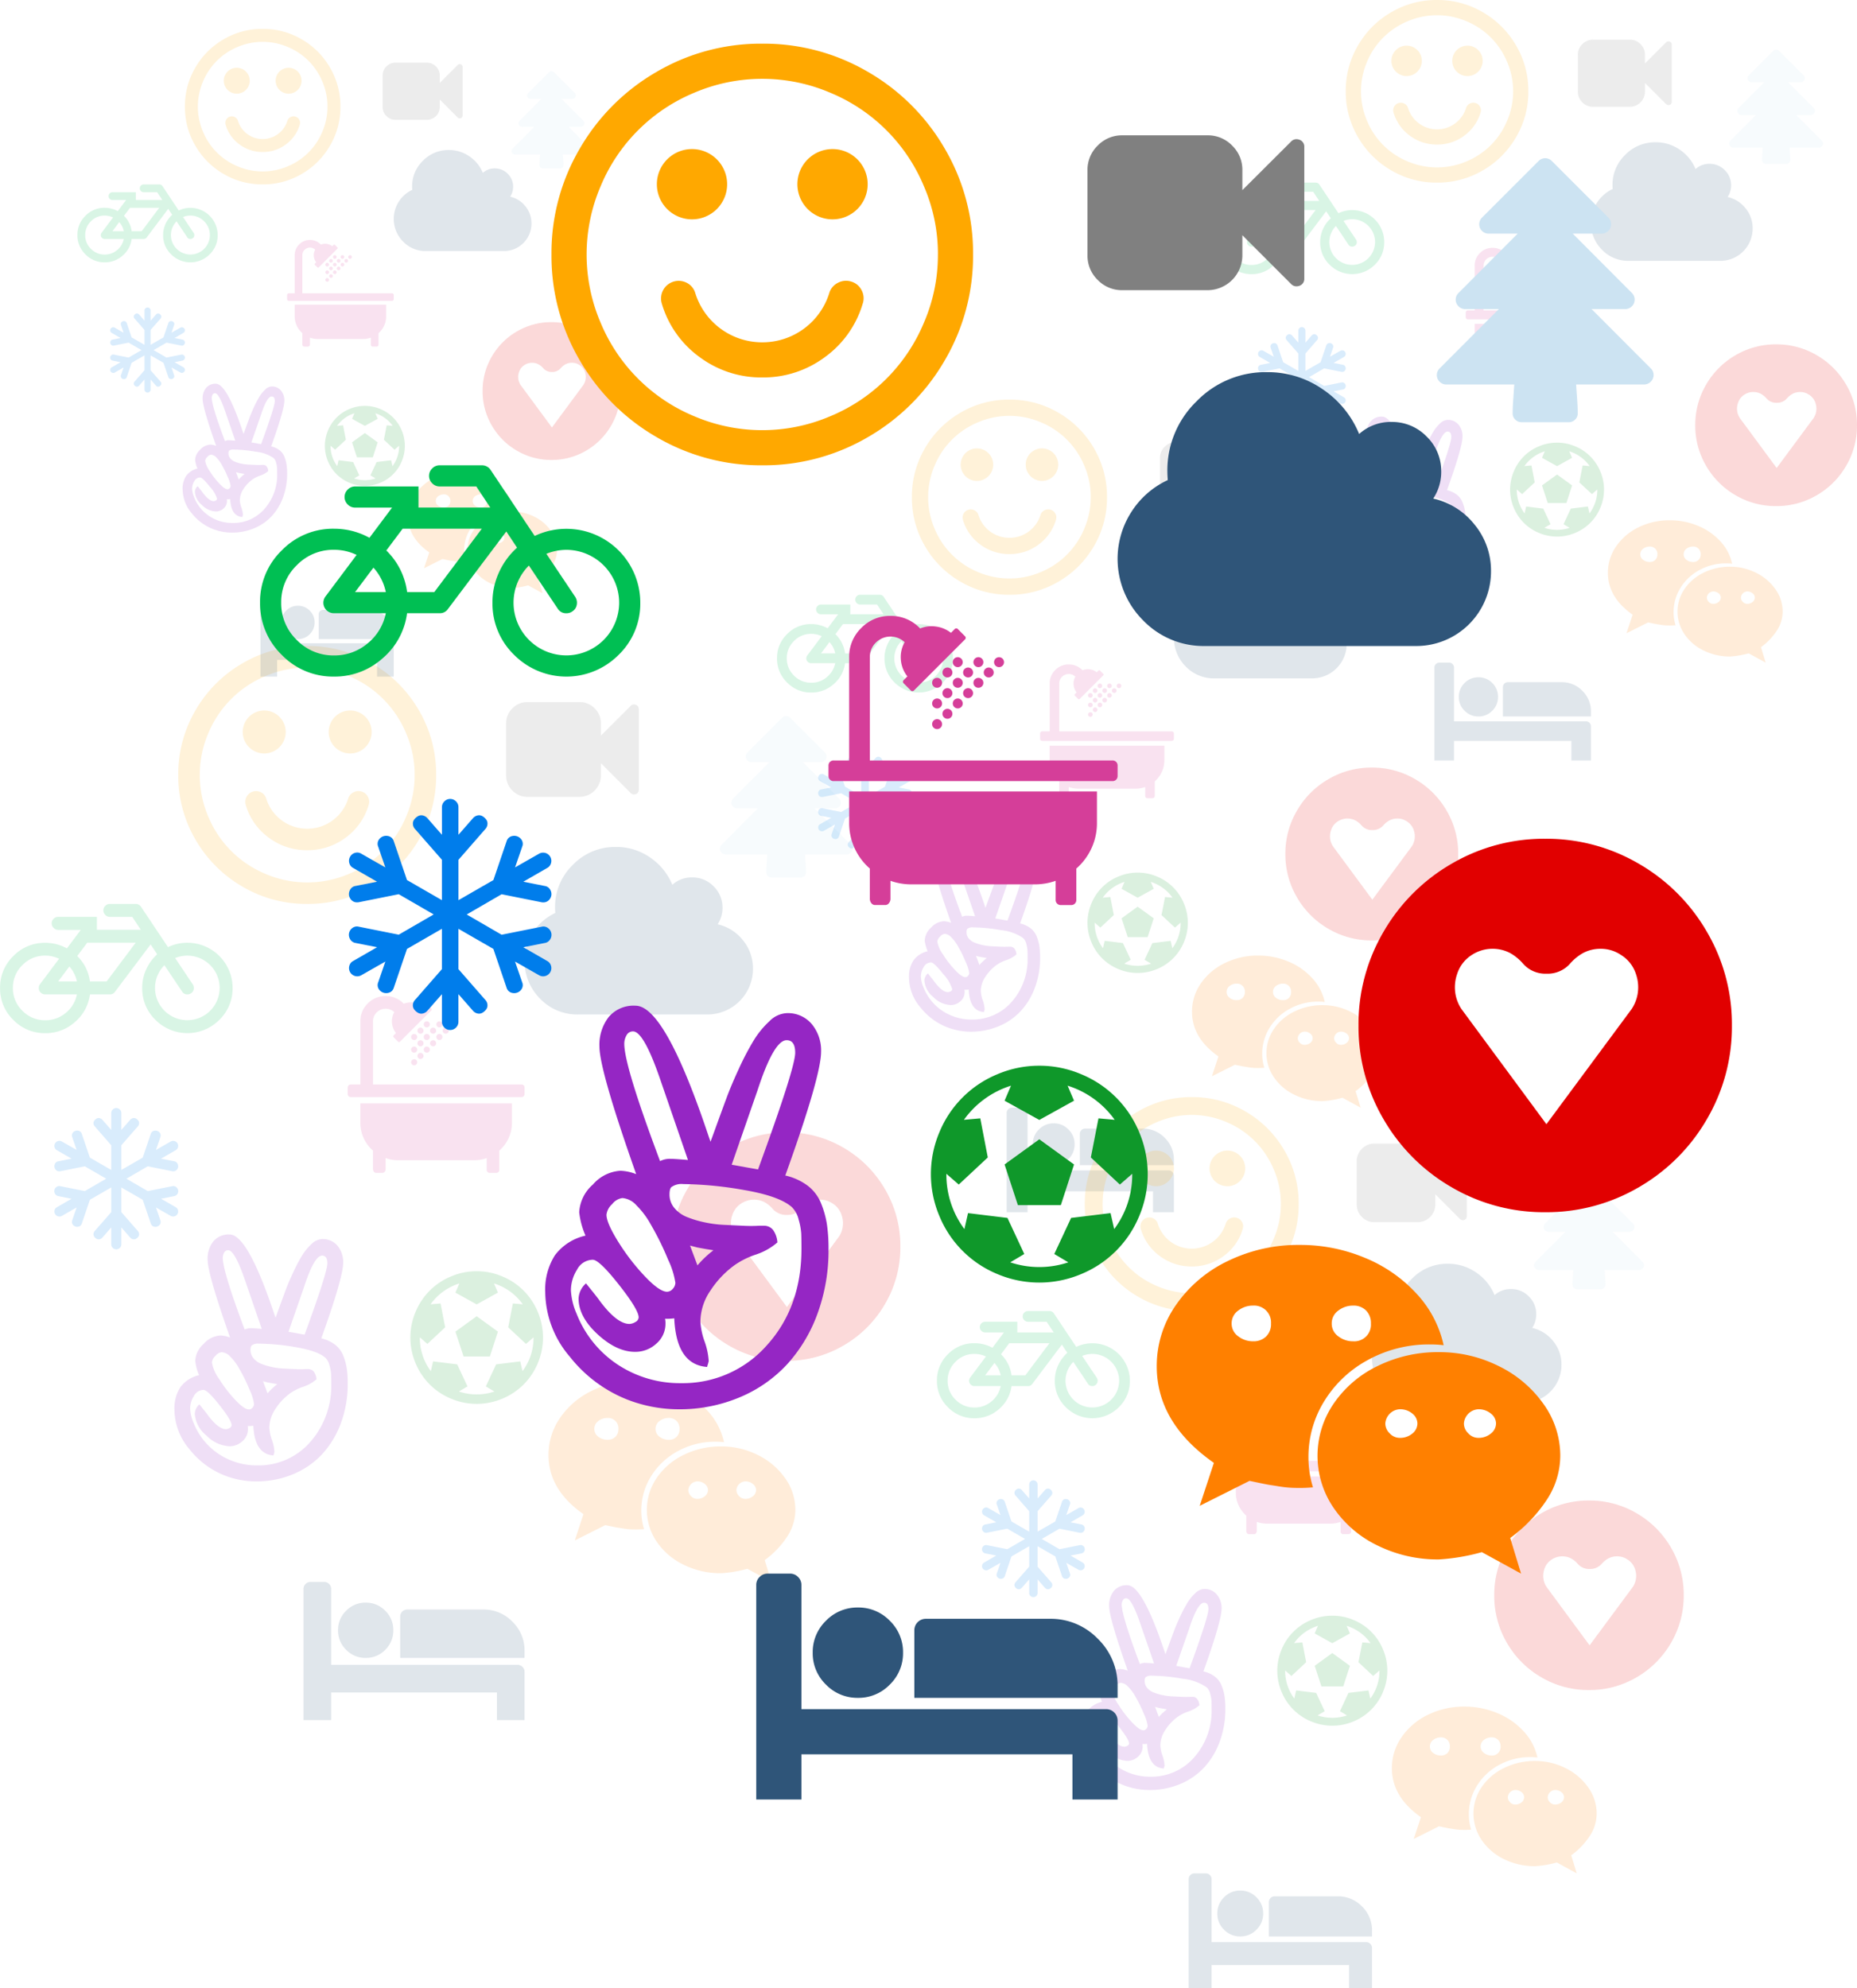<svg xmlns="http://www.w3.org/2000/svg" width="308.337" height="330.044" viewBox="0 0 308.337 330.044">
  <g id="Grupo_1703" data-name="Grupo 1703" transform="translate(-493.433 -97)">
    <g id="Grupo_1513" data-name="Grupo 1513" transform="translate(27.252 0)" opacity="0.15">
      <path id="angellist" d="M21.766,8.646l-2.607,7.5,2.675.48Q25.608,6.313,25.608,4.781q0-1.281-.869-1.281-1.3,0-2.974,5.146ZM14.927,24.358l.755,2.013a10.524,10.524,0,0,1,1.623-1.532l-.755-.125-.88-.161-.743-.195ZM8.248,3.865q0,2.242,3.636,11.917a2.236,2.236,0,0,1,1.12-.229q.343,0,1.716.114L11.954,7.639Q10.239,2.607,9.141,2.607a.725.725,0,0,0-.664.4A1.7,1.7,0,0,0,8.248,3.865ZM6.442,21.225A6.414,6.414,0,0,0,7.62,23.947a21.958,21.958,0,0,0,2.687,3.5q1.509,1.6,2.287,1.6a.77.77,0,0,0,.583-.3.925.925,0,0,0,.263-.617,8.4,8.4,0,0,0-.732-2.333q-.3-.732-.732-1.646T10.89,22.117a8.5,8.5,0,0,0-1.406-1.852,2.143,2.143,0,0,0-1.419-.732,1.581,1.581,0,0,0-1.041.617A1.72,1.72,0,0,0,6.442,21.225ZM2.828,28.887A6.77,6.77,0,0,0,3.4,31.265a11.014,11.014,0,0,0,4.2,5.192,11.445,11.445,0,0,0,6.438,1.875,11.359,11.359,0,0,0,8.737-3.888,14.053,14.053,0,0,0,3.477-9.766q0-.984-.023-1.532a6.621,6.621,0,0,0-.263-1.419,2.617,2.617,0,0,0-.7-1.281q-1.281-1.12-4.837-1.727a37.262,37.262,0,0,0-6.185-.6,1.744,1.744,0,0,0-1.12.252q-.274.114-.274.8a2.089,2.089,0,0,0,.492,1.372,3.2,3.2,0,0,0,1.269.915,10.5,10.5,0,0,0,1.773.537,12.027,12.027,0,0,0,2,.263l1.945.091a14.331,14.331,0,0,0,1.6,0h.526a1.149,1.149,0,0,1,.915.435,2.455,2.455,0,0,1,.435,1.258,6.4,6.4,0,0,1-2.2,1.235,8.332,8.332,0,0,0-2.127,1.052A9.75,9.75,0,0,0,17,28.933a5.676,5.676,0,0,0-1.018,3.133A7.2,7.2,0,0,0,16.4,34.09a7.144,7.144,0,0,1,.422,2l-.068.274a1.921,1.921,0,0,0-.091.32q-3.133-.229-3.339-4.94a5.484,5.484,0,0,1-.938.046,1.887,1.887,0,0,1,.046.48,2.649,2.649,0,0,1-.927,2.047,3.128,3.128,0,0,1-2.161.835,5.709,5.709,0,0,1-3.808-1.784,5.047,5.047,0,0,1-1.933-3.636A2.193,2.193,0,0,1,4.361,28.2q1.19,1.464,1.372,1.738,1.761,2.378,3.042,2.378a1.217,1.217,0,0,0,.606-.195.557.557,0,0,0,.332-.468q0-.778-2-3.316T5.047,25.8a1.831,1.831,0,0,0-1.6,1.018,3.951,3.951,0,0,0-.617,2.07Zm-2.607.206a6.475,6.475,0,0,1,.972-3.729,5.325,5.325,0,0,1,3.122-2.013,8.1,8.1,0,0,1-.641-2.378A4.037,4.037,0,0,1,5.069,18.16a4.019,4.019,0,0,1,2.79-1.395,4.805,4.805,0,0,1,1.6.343Q5.731,6.542,5.731,4.14a4.586,4.586,0,0,1,.938-2.985A3.3,3.3,0,0,1,9.393,0q3,0,7.433,13.288.138.389.183.526.138-.365.664-1.818t.994-2.711Q19.135,8.028,19.9,6.37a27.78,27.78,0,0,1,1.475-2.813A9.042,9.042,0,0,1,22.99,1.578,2.66,2.66,0,0,1,24.74.755,3.164,3.164,0,0,1,27.3,1.875a4.2,4.2,0,0,1,.938,2.79q0,2.471-3.636,12.579A5.992,5.992,0,0,1,26.9,18.3a4.25,4.25,0,0,1,1.338,1.784,9.492,9.492,0,0,1,.594,2.138,17.2,17.2,0,0,1,.161,2.527,18.7,18.7,0,0,1-1.075,6.4A15.537,15.537,0,0,1,24.9,36.3a13.765,13.765,0,0,1-4.826,3.43,15.722,15.722,0,0,1-6.358,1.258,14.44,14.44,0,0,1-5.1-.961,13.958,13.958,0,0,1-5.9-4.38A10.234,10.234,0,0,1,.221,29.093Z" transform="translate(494.924 301.951)" fill="#9526c4"/>
      <path id="bath" d="M27.266,17.827v3.146a6.11,6.11,0,0,1-2.1,4.687v3.178a.505.505,0,0,1-.524.524H23.6a.505.505,0,0,1-.524-.524V26.9a6.321,6.321,0,0,1-2.1.361H8.39a6.316,6.316,0,0,1-2.1-.361v1.8a.709.709,0,0,1-.156.467.467.467,0,0,1-.369.188H4.718a.466.466,0,0,1-.369-.188.706.706,0,0,1-.155-.467V25.659a6.108,6.108,0,0,1-2.1-4.687V17.826H27.266Zm-15.73-6.816a.505.505,0,1,1-.148-.377A.51.51,0,0,1,11.535,11.011Zm1.049-1.049a.505.505,0,1,1-.148-.377A.51.51,0,0,1,12.584,9.962ZM11.535,8.913a.505.505,0,1,1-.148-.377A.51.51,0,0,1,11.535,8.913Zm2.1,0a.505.505,0,1,1-.148-.377A.51.51,0,0,1,13.632,8.913ZM12.583,7.864a.505.505,0,1,1-.148-.377A.51.51,0,0,1,12.583,7.864ZM11.535,6.815a.505.505,0,1,1-.148-.377A.51.51,0,0,1,11.535,6.815ZM29.362,15.2v1.049a.505.505,0,0,1-.524.524H.524A.505.505,0,0,1,0,16.254V15.2a.505.505,0,0,1,.524-.524H2.1V4.195A4.041,4.041,0,0,1,3.327,1.229,4.04,4.04,0,0,1,6.292,0,4.052,4.052,0,0,1,9.306,1.278a3.06,3.06,0,0,1,1.606-.2,3.11,3.11,0,0,1,1.524.639L12.8,1.36a.225.225,0,0,1,.361,0l.688.688a.225.225,0,0,1,0,.361L8.7,7.554a.225.225,0,0,1-.361,0l-.688-.688a.225.225,0,0,1,0-.361l.361-.361a3.1,3.1,0,0,1-.664-1.7,3.049,3.049,0,0,1,.386-1.769,2.1,2.1,0,0,0-2.925.041,2.02,2.02,0,0,0-.614,1.483V14.681H28.838a.505.505,0,0,1,.524.524Zm-14.68-7.34a.505.505,0,1,1-.148-.377A.51.51,0,0,1,14.681,7.865ZM13.632,6.816a.505.505,0,1,1-.148-.377A.51.51,0,0,1,13.632,6.816ZM12.583,5.767a.505.505,0,1,1-.148-.377A.51.51,0,0,1,12.583,5.767Zm3.146,1.049a.505.505,0,1,1-.148-.377A.51.51,0,0,1,15.729,6.816ZM14.68,5.767a.505.505,0,1,1-.148-.377A.51.51,0,0,1,14.68,5.767ZM13.632,4.718a.505.505,0,1,1-.148-.377A.51.51,0,0,1,13.632,4.718Zm3.146,1.049a.505.505,0,1,1-.148-.377A.51.51,0,0,1,16.777,5.767ZM15.729,4.718a.505.505,0,1,1-.148-.377A.51.51,0,0,1,15.729,4.718Zm2.1,0a.505.505,0,1,1-.148-.377A.51.51,0,0,1,17.825,4.718Z" transform="translate(523.918 262.363)" fill="#d53e99"/>
      <path id="bicycle" d="M12.772,15.019H7.509a1.061,1.061,0,0,1-.854-1.71L9.807,9.1a5.276,5.276,0,0,0-2.3-.519,5.163,5.163,0,0,0-3.788,1.576,5.17,5.17,0,0,0-1.576,3.788,5.159,5.159,0,0,0,1.576,3.788A5.167,5.167,0,0,0,7.51,19.31a5.2,5.2,0,0,0,3.4-1.215A5.255,5.255,0,0,0,12.772,15.019ZM9.655,12.873h3.117a5.252,5.252,0,0,0-1.257-2.481Zm8.046,0,4.827-6.437H14.482L12.823,8.65a7.149,7.149,0,0,1,2.112,4.225H17.7Zm18.773,1.073A5.381,5.381,0,0,0,31.11,8.582a5.509,5.509,0,0,0-2.029.4L32,13.343a1.082,1.082,0,0,1,.167.822.979.979,0,0,1-.453.67.992.992,0,0,1-.6.185.98.98,0,0,1-.888-.486L27.3,10.175a5.342,5.342,0,0,0,.017,7.56,5.364,5.364,0,0,0,9.152-3.788Zm2.146,0a7.23,7.23,0,0,1-2.2,5.3,7.485,7.485,0,0,1-10.61,0,7.234,7.234,0,0,1-2.2-5.3,7.317,7.317,0,0,1,.662-3.076A7.562,7.562,0,0,1,26.1,8.364l-1.09-1.642-5.917,7.861a.979.979,0,0,1-.855.436h-3.3a7.25,7.25,0,0,1-2.5,4.593,7.268,7.268,0,0,1-4.928,1.844,7.23,7.23,0,0,1-5.3-2.2,7.237,7.237,0,0,1-2.2-5.3,7.226,7.226,0,0,1,2.2-5.3,7.234,7.234,0,0,1,5.3-2.2,7.424,7.424,0,0,1,3.6.922l2.3-3.067H9.655A1.031,1.031,0,0,1,8.9,3.972a1.052,1.052,0,0,1,0-1.508,1.031,1.031,0,0,1,.754-.319h6.437V4.291h7.292L21.958,2.146H18.237a1.031,1.031,0,0,1-.754-.319,1.031,1.031,0,0,1-.319-.754,1.031,1.031,0,0,1,.319-.754A1.031,1.031,0,0,1,18.237,0h4.291a1.04,1.04,0,0,1,.888.47l4.476,6.7A7.507,7.507,0,0,1,38.62,13.946Z" transform="translate(466.181 247.07)" fill="#00bf53"/>
      <path id="cloud" d="M37.927,20.228a7.586,7.586,0,0,1-7.585,7.585H8.85a8.52,8.52,0,0,1-6.252-2.6A8.818,8.818,0,0,1,1.4,14.193,8.713,8.713,0,0,1,5.1,10.963q-.039-.553-.039-.849A9.742,9.742,0,0,1,8.02,2.964,9.749,9.749,0,0,1,15.171,0,9.793,9.793,0,0,1,20.83,1.738a10.092,10.092,0,0,1,3.7,4.543,4.784,4.784,0,0,1,3.279-1.224,4.874,4.874,0,0,1,3.576,1.481,4.867,4.867,0,0,1,1.481,3.576,4.894,4.894,0,0,1-.81,2.725A7.421,7.421,0,0,1,36.266,15.5a7.34,7.34,0,0,1,1.659,4.731Z" transform="translate(553.281 237.609)" fill="#2f5579"/>
      <path id="futbol-o" d="M7.484,10.028l3.527-2.556,3.527,2.556L13.2,14.157H8.836ZM11.011,0a10.766,10.766,0,0,1,4.277.872A10.817,10.817,0,0,1,21.15,6.734a10.919,10.919,0,0,1,0,8.553,10.817,10.817,0,0,1-5.862,5.862,10.919,10.919,0,0,1-8.553,0A10.817,10.817,0,0,1,.872,15.287a10.919,10.919,0,0,1,0-8.553A10.817,10.817,0,0,1,6.734.872,10.766,10.766,0,0,1,11.011,0Zm7.607,16.59a9.2,9.2,0,0,0,1.831-5.579v-.037L19.2,12.068,16.246,9.315l.774-3.969,1.647.147a9.248,9.248,0,0,0-4.781-3.465l.651,1.524L11.011,5.505,7.484,3.552l.651-1.524A9.251,9.251,0,0,0,3.355,5.493l1.659-.147.762,3.969L2.827,12.068,1.573,10.974v.037A9.2,9.2,0,0,0,3.4,16.59l.369-1.622,4.006.492,1.708,3.662-1.425.848a9.318,9.318,0,0,0,5.9,0l-1.425-.848,1.708-3.662,4.006-.492Z" transform="translate(534.318 308.047)" fill="#0f982a"/>
      <path id="gratipay" d="M19.087,28.989l8.642-11.679a3.986,3.986,0,0,0,.6-1.457,4.091,4.091,0,0,0-.149-2.1A3.54,3.54,0,0,0,26.667,11.8a3.637,3.637,0,0,0-2.049-.63,3.748,3.748,0,0,0-1.814.433,4.977,4.977,0,0,0-1.346,1.11,3.033,3.033,0,0,1-2.37.988,3,3,0,0,1-2.346-.988A4.949,4.949,0,0,0,15.4,11.6a3.86,3.86,0,0,0-3.889.2,3.568,3.568,0,0,0-1.494,1.951,4.091,4.091,0,0,0-.149,2.1,3.986,3.986,0,0,0,.6,1.457Zm18.84-10.025a18.552,18.552,0,0,1-2.543,9.519,18.876,18.876,0,0,1-6.9,6.9,18.552,18.552,0,0,1-9.519,2.543,18.551,18.551,0,0,1-9.519-2.543,18.876,18.876,0,0,1-6.9-6.9A18.552,18.552,0,0,1,0,18.963,18.552,18.552,0,0,1,2.543,9.445a18.876,18.876,0,0,1,6.9-6.9A18.551,18.551,0,0,1,18.963,0a18.552,18.552,0,0,1,9.519,2.543,18.876,18.876,0,0,1,6.9,6.9A18.552,18.552,0,0,1,37.927,18.963Z" transform="translate(577.75 284.997)" fill="#e10000"/>
      <path id="hotel" d="M4.588,13.764H35.556A1.163,1.163,0,0,1,36.7,14.911v8.029H32.115V18.352H4.588v4.588H0V1.147A1.1,1.1,0,0,1,.341.341,1.1,1.1,0,0,1,1.147,0H3.441a1.1,1.1,0,0,1,.806.341,1.1,1.1,0,0,1,.341.806ZM14.911,8.029a4.423,4.423,0,0,0-1.344-3.244,4.415,4.415,0,0,0-3.244-1.344A4.426,4.426,0,0,0,7.079,4.785,4.418,4.418,0,0,0,5.735,8.029a4.418,4.418,0,0,0,1.344,3.244,4.426,4.426,0,0,0,3.244,1.344,4.415,4.415,0,0,0,3.244-1.344A4.423,4.423,0,0,0,14.911,8.029ZM36.7,12.617V11.47A6.628,6.628,0,0,0,34.686,6.6a6.635,6.635,0,0,0-4.865-2.017H17.2a1.163,1.163,0,0,0-1.147,1.147v6.882Z" transform="translate(516.577 359.627)" fill="#2f5579"/>
      <path id="smile-o" d="M31.613,26.4a10.293,10.293,0,0,1-3.847,5.436A10.489,10.489,0,0,1,21.41,33.9a10.489,10.489,0,0,1-6.356-2.063A10.293,10.293,0,0,1,11.207,26.4a1.79,1.79,0,0,1,2.524-2.118,1.7,1.7,0,0,1,.878,1.06,7.113,7.113,0,0,0,6.8,4.99,7.113,7.113,0,0,0,6.8-4.99,1.7,1.7,0,0,1,.892-1.06,1.747,1.747,0,0,1,1.365-.112,1.7,1.7,0,0,1,1.031.878,1.719,1.719,0,0,1,.112,1.352ZM17.842,14.273a3.57,3.57,0,0,1-3.568,3.568,3.57,3.57,0,0,1-3.568-3.568,3.57,3.57,0,0,1,3.568-3.568,3.57,3.57,0,0,1,3.568,3.568Zm14.273,0a3.568,3.568,0,1,1-6.091-2.523,3.568,3.568,0,0,1,6.091,2.523Zm7.137,7.137a17.344,17.344,0,0,0-1.421-6.927,17.593,17.593,0,0,0-9.492-9.492,17.588,17.588,0,0,0-13.856,0,17.593,17.593,0,0,0-9.492,9.492,17.588,17.588,0,0,0,0,13.856,17.593,17.593,0,0,0,9.492,9.492,17.591,17.591,0,0,0,13.855,0,17.593,17.593,0,0,0,9.492-9.492A17.29,17.29,0,0,0,39.25,21.41Zm3.568,0a20.945,20.945,0,0,1-2.871,10.747,21.311,21.311,0,0,1-7.792,7.792A20.945,20.945,0,0,1,21.41,42.82a20.945,20.945,0,0,1-10.747-2.871,21.311,21.311,0,0,1-7.792-7.792A20.945,20.945,0,0,1,0,21.41,20.945,20.945,0,0,1,2.871,10.663a21.311,21.311,0,0,1,7.792-7.792A20.945,20.945,0,0,1,21.41,0,20.945,20.945,0,0,1,32.157,2.871a21.311,21.311,0,0,1,7.792,7.792A20.945,20.945,0,0,1,42.82,21.41Z" transform="translate(495.779 204.25)" fill="#ffa800"/>
      <path id="snowflake-o" d="M20.189,14.628,18,15.06l2.436,1.4a.779.779,0,0,1,.387.5.833.833,0,0,1-.6,1.021A.813.813,0,0,1,19.6,17.9l-2.436-1.388.72,2.1a.754.754,0,0,1-.157.832.879.879,0,0,1-.792.269.756.756,0,0,1-.635-.55L14.965,15.23l-3.549-2.043v4.1L14.14,20.4a.82.82,0,0,1,.223.51.7.7,0,0,1-.144.478,1.27,1.27,0,0,1-.374.327.681.681,0,0,1-.484.072.85.85,0,0,1-.478-.288l-1.467-1.676v2.8a.838.838,0,0,1-1.677,0v-2.8L8.273,21.5a.85.85,0,0,1-.478.288.681.681,0,0,1-.484-.072,1.27,1.27,0,0,1-.374-.327.7.7,0,0,1-.144-.478.82.82,0,0,1,.223-.51l2.724-3.117v-4.1L6.192,15.23,4.856,19.159a.756.756,0,0,1-.635.55.879.879,0,0,1-.792-.269.754.754,0,0,1-.157-.832l.72-2.1L1.557,17.9a.817.817,0,0,1-.628.085.832.832,0,0,1-.6-1.021.778.778,0,0,1,.387-.5l2.436-1.4L.965,14.628a.777.777,0,0,1-.55-.38A.874.874,0,0,1,.3,13.639a.862.862,0,0,1,.334-.524.758.758,0,0,1,.655-.137l4.06.812L8.9,11.734,5.352,9.678l-4.06.812a.781.781,0,0,1-.17.013.757.757,0,0,1-.576-.236A.865.865,0,0,1,.3,9.743.9.9,0,0,1,.441,9.18a.741.741,0,0,1,.524-.34l2.187-.432L.716,7.006a.779.779,0,0,1-.387-.5.829.829,0,0,1,.085-.636.8.8,0,0,1,.51-.393.758.758,0,0,1,.628.092L3.989,6.954l-.72-2.1a.754.754,0,0,1,.157-.832.879.879,0,0,1,.792-.269.756.756,0,0,1,.635.55L6.189,8.237,9.738,10.28v-4.1L7.015,3.064a.82.82,0,0,1-.223-.51.7.7,0,0,1,.144-.478,1.27,1.27,0,0,1,.374-.327.681.681,0,0,1,.484-.072.85.85,0,0,1,.478.288L9.738,3.641V.838A.806.806,0,0,1,9.987.249a.822.822,0,0,1,1.179,0,.806.806,0,0,1,.249.589v2.8l1.467-1.676a.85.85,0,0,1,.478-.288.681.681,0,0,1,.484.072,1.27,1.27,0,0,1,.374.327.7.7,0,0,1,.144.478.82.82,0,0,1-.223.51L11.415,6.181v4.1l3.549-2.043L16.3,4.308a.756.756,0,0,1,.635-.55.879.879,0,0,1,.792.269.754.754,0,0,1,.157.832l-.72,2.1L19.6,5.566a.835.835,0,0,1,1.139.3.831.831,0,0,1,.085.635.779.779,0,0,1-.385.5L18,8.408l2.187.432a.743.743,0,0,1,.524.34.892.892,0,0,1,.144.563.87.87,0,0,1-.249.524.756.756,0,0,1-.576.236.781.781,0,0,1-.17-.013L15.8,9.678l-3.549,2.056L15.8,13.79l4.06-.812a.758.758,0,0,1,.654.138.849.849,0,0,1,.222,1.133.779.779,0,0,1-.55.38Z" transform="translate(474.914 280.952)" fill="#007deb"/>
      <path id="tree" d="M22.021,22.021a.972.972,0,0,1-.958.958H14.152q.015.255.09,1.309t.074,1.623a.854.854,0,0,1-.27.636.891.891,0,0,1-.643.262H8.617a.891.891,0,0,1-.643-.262.854.854,0,0,1-.27-.636q0-.568.074-1.623t.09-1.309H.958a.92.92,0,0,1-.673-.284.939.939,0,0,1,0-1.346L6.3,15.319H2.872a.92.92,0,0,1-.673-.284.939.939,0,0,1,0-1.346L8.213,7.659H5.266a.952.952,0,0,1-.673-1.631L10.338.284a.939.939,0,0,1,1.346,0l5.745,5.745a.958.958,0,0,1-.673,1.631H13.808l6.014,6.029a.958.958,0,0,1-.673,1.631H15.723l6.014,6.029a.92.92,0,0,1,.284.673Z" transform="translate(585.702 215.883)" fill="#cce3f2"/>
      <path id="video-camera" d="M22.022,1.18V14.55a.734.734,0,0,1-.479.725.857.857,0,0,1-.307.061.73.73,0,0,1-.553-.234L15.73,10.15v2.04a3.546,3.546,0,0,1-3.539,3.539H3.539a3.408,3.408,0,0,1-2.5-1.039A3.411,3.411,0,0,1,0,12.191V3.539a3.408,3.408,0,0,1,1.039-2.5A3.412,3.412,0,0,1,3.539,0h8.652a3.408,3.408,0,0,1,2.5,1.039,3.41,3.41,0,0,1,1.038,2.5V5.567L20.682.627a.73.73,0,0,1,.553-.234.857.857,0,0,1,.307.061.735.735,0,0,1,.479.725Z" transform="translate(550.222 213.558)" fill="gray"/>
      <path id="weixin" d="M11.607,8.512a1.718,1.718,0,0,0-1.82-1.82,2.42,2.42,0,0,0-1.521.51,1.584,1.584,0,0,0-.66,1.31A1.567,1.567,0,0,0,8.265,9.8a2.42,2.42,0,0,0,1.521.51,1.8,1.8,0,0,0,1.321-.491,1.753,1.753,0,0,0,.5-1.31Zm14.87,10.146a1.3,1.3,0,0,0-.51-1,1.933,1.933,0,0,0-1.31-.441,1.552,1.552,0,0,0-1.441,1.441,1.4,1.4,0,0,0,.451,1.011,1.377,1.377,0,0,0,.99.451,1.933,1.933,0,0,0,1.31-.441,1.317,1.317,0,0,0,.51-1.02ZM21.754,8.512a1.8,1.8,0,0,0-.491-1.321,1.758,1.758,0,0,0-1.312-.5,2.419,2.419,0,0,0-1.521.51,1.585,1.585,0,0,0-.66,1.312,1.567,1.567,0,0,0,.66,1.291,2.42,2.42,0,0,0,1.521.51,1.689,1.689,0,0,0,1.8-1.8ZM34.462,18.658a1.292,1.292,0,0,0-.52-1,1.944,1.944,0,0,0-1.3-.441A1.552,1.552,0,0,0,31.2,18.658a1.4,1.4,0,0,0,.451,1.011,1.377,1.377,0,0,0,.99.451,1.944,1.944,0,0,0,1.3-.441,1.308,1.308,0,0,0,.52-1.02Zm-5.324-7.945a11.077,11.077,0,0,0-1.4-.08,12.842,12.842,0,0,0-6.224,1.541,11.734,11.734,0,0,0-4.473,4.173A10.71,10.71,0,0,0,15.409,22.1a10.2,10.2,0,0,0,.46,3.042q-.7.06-1.36.06-.52,0-1-.03t-1.1-.13q-.62-.1-.89-.14t-1.091-.211q-.821-.171-1-.211L4.363,27.024,5.8,22.661Q0,18.6,0,12.854A10.764,10.764,0,0,1,1.951,6.63,13.418,13.418,0,0,1,7.235,2.157,16.306,16.306,0,0,1,14.509.527a16.95,16.95,0,0,1,6.654,1.321A14.614,14.614,0,0,1,26.406,5.5a11.2,11.2,0,0,1,2.732,5.214ZM40.985,21.939a8.143,8.143,0,0,1-1.371,4.473A14.932,14.932,0,0,1,35.9,30.286L37,33.908,33.02,31.727a20.743,20.743,0,0,1-4.363.74,13.8,13.8,0,0,1-6.224-1.411,11.344,11.344,0,0,1-4.473-3.832,9.374,9.374,0,0,1,0-10.567,11.335,11.335,0,0,1,4.472-3.832,13.8,13.8,0,0,1,6.224-1.411,13.454,13.454,0,0,1,6.064,1.411,11.941,11.941,0,0,1,4.553,3.842,8.979,8.979,0,0,1,1.711,5.273Z" transform="translate(557.257 325.718)" fill="#ff8000"/>
    </g>
    <g id="Grupo_1514" data-name="Grupo 1514" transform="translate(156.268 -40.908)" opacity="0.15">
      <path id="angellist-2" data-name="angellist" d="M16.521,6.541l-1.972,5.675,2.024.363q2.855-7.8,2.855-8.963,0-.969-.657-.969-.986,0-2.25,3.893ZM11.347,18.428l.571,1.523a7.962,7.962,0,0,1,1.228-1.159l-.571-.095-.666-.121-.562-.147ZM6.294,2.924q0,1.7,2.751,9.016a1.692,1.692,0,0,1,.848-.173q.259,0,1.3.086L9.1,5.78Q7.8,1.972,6.97,1.972a.548.548,0,0,0-.5.3A1.287,1.287,0,0,0,6.294,2.924ZM4.927,16.058a4.853,4.853,0,0,0,.891,2.059,16.612,16.612,0,0,0,2.033,2.647q1.141,1.21,1.73,1.211a.583.583,0,0,0,.441-.225.7.7,0,0,0,.2-.467,6.356,6.356,0,0,0-.554-1.765q-.225-.554-.554-1.246t-.822-1.54a6.433,6.433,0,0,0-1.064-1.4,1.621,1.621,0,0,0-1.073-.554,1.2,1.2,0,0,0-.787.467A1.3,1.3,0,0,0,4.927,16.058Zm-2.734,5.8a5.122,5.122,0,0,0,.432,1.8A8.333,8.333,0,0,0,5.8,27.582,8.659,8.659,0,0,0,10.672,29a8.594,8.594,0,0,0,6.61-2.941,10.632,10.632,0,0,0,2.631-7.389q0-.744-.017-1.159a5.009,5.009,0,0,0-.2-1.073,1.98,1.98,0,0,0-.528-.969,7.825,7.825,0,0,0-3.66-1.307,28.191,28.191,0,0,0-4.68-.457,1.319,1.319,0,0,0-.848.19q-.208.086-.208.606a1.581,1.581,0,0,0,.372,1.038,2.419,2.419,0,0,0,.96.693,7.944,7.944,0,0,0,1.341.407,9.1,9.1,0,0,0,1.513.2l1.471.069a10.842,10.842,0,0,0,1.211,0h.4a.869.869,0,0,1,.693.329,1.858,1.858,0,0,1,.329.952,4.845,4.845,0,0,1-1.662.935,6.3,6.3,0,0,0-1.609.8,7.376,7.376,0,0,0-1.878,1.972,4.3,4.3,0,0,0-.77,2.37,5.448,5.448,0,0,0,.32,1.531,5.4,5.4,0,0,1,.32,1.514l-.052.208a1.454,1.454,0,0,0-.069.242q-2.37-.173-2.526-3.737a4.149,4.149,0,0,1-.71.034,1.428,1.428,0,0,1,.034.363,2,2,0,0,1-.7,1.549,2.367,2.367,0,0,1-1.635.631,4.319,4.319,0,0,1-2.881-1.35,3.818,3.818,0,0,1-1.463-2.751,1.659,1.659,0,0,1,.571-1.159q.9,1.108,1.038,1.315,1.332,1.8,2.3,1.8a.921.921,0,0,0,.458-.147.422.422,0,0,0,.252-.354A6.4,6.4,0,0,0,5.888,21.44q-1.514-1.921-2.016-1.921a1.385,1.385,0,0,0-1.211.77,2.989,2.989,0,0,0-.467,1.566Zm-1.972.156A4.9,4.9,0,0,1,.957,19.19a4.028,4.028,0,0,1,2.362-1.523,6.128,6.128,0,0,1-.485-1.8,3.054,3.054,0,0,1,1.055-2.128A3.041,3.041,0,0,1,6,12.684a3.636,3.636,0,0,1,1.211.259Q4.39,4.949,4.39,3.132A3.469,3.469,0,0,1,5.1.873,2.5,2.5,0,0,1,7.16,0q2.267,0,5.624,10.054.1.295.139.4.1-.276.5-1.376t.752-2.051q.354-.952.935-2.206a21.017,21.017,0,0,1,1.116-2.128,6.841,6.841,0,0,1,1.22-1.5A2.013,2.013,0,0,1,18.771.571a2.394,2.394,0,0,1,1.938.848,3.177,3.177,0,0,1,.71,2.111q0,1.869-2.751,9.517a4.533,4.533,0,0,1,1.739.8,3.215,3.215,0,0,1,1.012,1.35,7.181,7.181,0,0,1,.45,1.618,13.012,13.012,0,0,1,.121,1.912,14.149,14.149,0,0,1-.813,4.845,11.755,11.755,0,0,1-2.284,3.893,10.414,10.414,0,0,1-3.651,2.6,11.9,11.9,0,0,1-4.811.952,10.925,10.925,0,0,1-3.859-.727,10.56,10.56,0,0,1-4.464-3.314A7.743,7.743,0,0,1,.221,22.011Z" transform="translate(487.873 278.168)" fill="#9526c4"/>
      <path id="bath-2" data-name="bath" d="M20.628,13.487v2.38a4.622,4.622,0,0,1-1.586,3.546v2.4a.382.382,0,0,1-.4.4h-.794a.382.382,0,0,1-.4-.4V20.355a4.782,4.782,0,0,1-1.586.273H6.347a4.778,4.778,0,0,1-1.586-.273v1.364a.536.536,0,0,1-.118.354.353.353,0,0,1-.28.143H3.57a.352.352,0,0,1-.279-.143.534.534,0,0,1-.117-.354V19.413a4.621,4.621,0,0,1-1.586-3.546v-2.38H20.628ZM8.727,8.331a.382.382,0,1,1-.112-.285A.386.386,0,0,1,8.727,8.331Zm.794-.794a.382.382,0,1,1-.112-.285A.386.386,0,0,1,9.521,7.537Zm-.794-.794a.382.382,0,1,1-.112-.285A.386.386,0,0,1,8.727,6.743Zm1.586,0a.382.382,0,1,1-.112-.285A.386.386,0,0,1,10.314,6.743ZM9.52,5.95a.382.382,0,1,1-.112-.285A.386.386,0,0,1,9.52,5.95Zm-.794-.794a.382.382,0,1,1-.112-.285A.386.386,0,0,1,8.727,5.156ZM22.214,11.5V12.3a.382.382,0,0,1-.4.4H.4a.382.382,0,0,1-.4-.4V11.5a.382.382,0,0,1,.4-.4h1.19V3.174A3.058,3.058,0,0,1,2.517.93,3.057,3.057,0,0,1,4.76,0,3.066,3.066,0,0,1,7.041.967,2.315,2.315,0,0,1,8.256.818,2.353,2.353,0,0,1,9.409,1.3l.273-.273a.17.17,0,0,1,.273,0l.521.521a.17.17,0,0,1,0,.273L6.582,5.715a.17.17,0,0,1-.273,0l-.521-.521a.17.17,0,0,1,0-.273l.273-.273a2.345,2.345,0,0,1-.5-1.289,2.307,2.307,0,0,1,.292-1.338,1.588,1.588,0,0,0-2.213.031,1.529,1.529,0,0,0-.465,1.122v7.934H21.818a.382.382,0,0,1,.4.4ZM11.107,5.95A.382.382,0,1,1,11,5.665.386.386,0,0,1,11.107,5.95Zm-.794-.794a.382.382,0,1,1-.112-.285A.386.386,0,0,1,10.314,5.157ZM9.52,4.363a.382.382,0,1,1-.112-.285A.386.386,0,0,1,9.52,4.363Zm2.38.794a.382.382,0,1,1-.112-.285A.386.386,0,0,1,11.9,5.157Zm-.794-.794A.382.382,0,1,1,11,4.078.386.386,0,0,1,11.107,4.363Zm-.794-.794a.382.382,0,1,1-.112-.285A.386.386,0,0,1,10.313,3.57Zm2.38.794a.382.382,0,1,1-.112-.285A.386.386,0,0,1,12.693,4.363ZM11.9,3.57a.382.382,0,1,1-.112-.285A.386.386,0,0,1,11.9,3.57Zm1.586,0a.382.382,0,1,1-.112-.285A.386.386,0,0,1,13.486,3.57Z" transform="translate(509.863 248.217)" fill="#d53e99"/>
      <path id="bicycle-2" data-name="bicycle" d="M9.663,11.363H5.681a.8.8,0,0,1-.646-1.294L7.42,6.886a3.991,3.991,0,0,0-1.738-.393A3.906,3.906,0,0,0,2.816,7.685a3.912,3.912,0,0,0-1.192,2.866,3.9,3.9,0,0,0,1.192,2.866,3.909,3.909,0,0,0,2.866,1.192,3.931,3.931,0,0,0,2.574-.92A3.975,3.975,0,0,0,9.663,11.363ZM7.3,9.739H9.663a3.973,3.973,0,0,0-.951-1.877Zm6.087,0,3.652-4.87H10.957L9.7,6.544a5.409,5.409,0,0,1,1.6,3.2h2.092Zm14.2.812a4.071,4.071,0,0,0-4.058-4.058A4.168,4.168,0,0,0,22,6.8l2.207,3.3a.818.818,0,0,1,.127.622.741.741,0,0,1-.343.507.75.75,0,0,1-.457.14A.742.742,0,0,1,22.864,11L20.657,7.7a4.041,4.041,0,0,0,.013,5.719,4.058,4.058,0,0,0,6.924-2.866Zm1.623,0a5.47,5.47,0,0,1-1.668,4.013,5.663,5.663,0,0,1-8.027,0,5.473,5.473,0,0,1-1.668-4.013,5.536,5.536,0,0,1,.5-2.327,5.721,5.721,0,0,1,1.389-1.9L18.92,5.086l-4.477,5.948a.74.74,0,0,1-.647.33H11.3A5.485,5.485,0,0,1,9.41,14.837a5.5,5.5,0,0,1-3.729,1.4,5.47,5.47,0,0,1-4.013-1.668A5.476,5.476,0,0,1,0,10.551,5.467,5.467,0,0,1,1.668,6.538,5.473,5.473,0,0,1,5.681,4.87a5.617,5.617,0,0,1,2.726.7l1.738-2.32H7.3a.78.78,0,0,1-.571-.241.8.8,0,0,1,0-1.141A.78.78,0,0,1,7.3,1.623h4.87V3.246h5.517L16.613,1.623H13.8a.78.78,0,0,1-.571-.241.78.78,0,0,1-.241-.571.78.78,0,0,1,.241-.571A.78.78,0,0,1,13.8,0h3.246a.787.787,0,0,1,.672.355L21.1,5.428a5.679,5.679,0,0,1,8.116,5.123Z" transform="translate(466.181 236.646)" fill="#00bf53"/>
      <path id="cloud-2" data-name="cloud" d="M28.694,15.3a5.739,5.739,0,0,1-5.739,5.739H6.7a6.446,6.446,0,0,1-4.73-1.966,6.672,6.672,0,0,1-.9-8.339A6.592,6.592,0,0,1,3.855,8.294q-.029-.418-.029-.642a7.37,7.37,0,0,1,2.242-5.41A7.376,7.376,0,0,1,11.478,0a7.409,7.409,0,0,1,4.282,1.315,7.635,7.635,0,0,1,2.8,3.437,3.619,3.619,0,0,1,2.48-.926,3.688,3.688,0,0,1,2.705,1.121,3.682,3.682,0,0,1,1.121,2.705,3.7,3.7,0,0,1-.613,2.062,5.614,5.614,0,0,1,3.183,2.01,5.553,5.553,0,0,1,1.255,3.58Z" transform="translate(532.078 229.488)" fill="#2f5579"/>
      <path id="futbol-o-2" data-name="futbol-o" d="M5.662,7.587,8.331,5.653,11,7.587,9.985,10.711h-3.3ZM8.331,0a8.145,8.145,0,0,1,3.235.66A8.184,8.184,0,0,1,16,5.1a8.261,8.261,0,0,1,0,6.471A8.184,8.184,0,0,1,11.566,16,8.261,8.261,0,0,1,5.1,16,8.184,8.184,0,0,1,.66,11.566,8.261,8.261,0,0,1,.66,5.1,8.184,8.184,0,0,1,5.1.66,8.145,8.145,0,0,1,8.331,0Zm5.755,12.552a6.963,6.963,0,0,0,1.385-4.221V8.3l-.948.827L12.291,7.048l.586-3,1.246.112a7,7,0,0,0-3.617-2.622L11,2.687,8.331,4.165,5.662,2.687l.493-1.153A7,7,0,0,0,2.538,4.156l1.255-.112.577,3L2.139,9.13,1.19,8.3v.028a6.964,6.964,0,0,0,1.385,4.221l.279-1.227,3.031.372,1.292,2.771L6.1,15.109a7.05,7.05,0,0,0,4.462,0l-1.078-.641L10.776,11.7l3.031-.372Z" transform="translate(517.731 282.779)" fill="#0f982a"/>
      <path id="gratipay-2" data-name="gratipay" d="M14.44,21.932,20.978,13.1a3.015,3.015,0,0,0,.458-1.1,3.1,3.1,0,0,0-.112-1.588,2.679,2.679,0,0,0-1.149-1.476,2.751,2.751,0,0,0-1.55-.477,2.836,2.836,0,0,0-1.373.328,3.765,3.765,0,0,0-1.019.84,2.294,2.294,0,0,1-1.793.748,2.273,2.273,0,0,1-1.775-.748,3.744,3.744,0,0,0-1.018-.841,2.92,2.92,0,0,0-2.942.15,2.7,2.7,0,0,0-1.13,1.476,3.1,3.1,0,0,0-.112,1.588,3.015,3.015,0,0,0,.458,1.1Zm14.254-7.585a14.035,14.035,0,0,1-1.924,7.2,14.281,14.281,0,0,1-5.222,5.222,14.035,14.035,0,0,1-7.2,1.924,14.035,14.035,0,0,1-7.2-1.924,14.281,14.281,0,0,1-5.222-5.222A14.035,14.035,0,0,1,0,14.347a14.036,14.036,0,0,1,1.924-7.2A14.281,14.281,0,0,1,7.146,1.924,14.035,14.035,0,0,1,14.347,0a14.036,14.036,0,0,1,7.2,1.924A14.281,14.281,0,0,1,26.77,7.146,14.036,14.036,0,0,1,28.694,14.347Z" transform="translate(550.59 265.34)" fill="#e10000"/>
      <path id="hotel-2" data-name="hotel" d="M3.471,10.413H26.9a.88.88,0,0,1,.868.868v6.074H24.3V13.884H3.471v3.471H0V.868A.834.834,0,0,1,.258.258.834.834,0,0,1,.868,0H2.6a.834.834,0,0,1,.61.258.834.834,0,0,1,.258.61Zm7.81-4.339A3.346,3.346,0,0,0,10.264,3.62,3.34,3.34,0,0,0,7.81,2.6,3.348,3.348,0,0,0,5.355,3.62,3.343,3.343,0,0,0,4.339,6.074,3.343,3.343,0,0,0,5.355,8.529,3.348,3.348,0,0,0,7.81,9.545a3.34,3.34,0,0,0,2.454-1.017A3.346,3.346,0,0,0,11.281,6.074ZM27.768,9.545V8.678A5.014,5.014,0,0,0,26.243,5a5.02,5.02,0,0,0-3.681-1.526H13.016a.88.88,0,0,0-.868.868V9.545Z" transform="translate(504.309 321.803)" fill="#2f5579"/>
      <path id="smile-o-2" data-name="smile-o" d="M23.918,19.973a7.788,7.788,0,0,1-2.91,4.113,7.935,7.935,0,0,1-4.809,1.56,7.935,7.935,0,0,1-4.809-1.56,7.788,7.788,0,0,1-2.91-4.113,1.354,1.354,0,0,1,1.91-1.6,1.287,1.287,0,0,1,.664.8A5.382,5.382,0,0,0,16.2,22.947a5.382,5.382,0,0,0,5.147-3.775,1.285,1.285,0,0,1,.675-.8,1.322,1.322,0,0,1,1.033-.085,1.285,1.285,0,0,1,.78.664,1.3,1.3,0,0,1,.085,1.023ZM13.5,10.8a2.7,2.7,0,0,1-2.7,2.7,2.7,2.7,0,0,1-2.7-2.7,2.7,2.7,0,0,1,2.7-2.7,2.7,2.7,0,0,1,2.7,2.7Zm10.8,0A2.7,2.7,0,1,1,19.689,8.89,2.7,2.7,0,0,1,24.3,10.8Zm5.4,5.4a13.122,13.122,0,0,0-1.075-5.241A13.31,13.31,0,0,0,21.44,3.776a13.306,13.306,0,0,0-10.483,0,13.31,13.31,0,0,0-7.181,7.181,13.306,13.306,0,0,0,0,10.483,13.31,13.31,0,0,0,7.181,7.181,13.309,13.309,0,0,0,10.482,0,13.31,13.31,0,0,0,7.181-7.181A13.081,13.081,0,0,0,29.695,16.2Zm2.7,0a15.847,15.847,0,0,1-2.172,8.131,16.123,16.123,0,0,1-5.9,5.9A15.847,15.847,0,0,1,16.2,32.4a15.846,15.846,0,0,1-8.131-2.172,16.123,16.123,0,0,1-5.9-5.9A15.846,15.846,0,0,1,0,16.2,15.847,15.847,0,0,1,2.172,8.068a16.123,16.123,0,0,1,5.9-5.9A15.846,15.846,0,0,1,16.2,0a15.847,15.847,0,0,1,8.131,2.172,16.123,16.123,0,0,1,5.9,5.9A15.847,15.847,0,0,1,32.4,16.2Z" transform="translate(488.574 204.25)" fill="#ffa800"/>
      <path id="snowflake-o-2" data-name="snowflake-o" d="M15.345,11.067l-1.655.327,1.843,1.06a.589.589,0,0,1,.292.381.63.63,0,0,1-.451.773.615.615,0,0,1-.475-.065l-1.843-1.05.545,1.585a.571.571,0,0,1-.119.629.665.665,0,0,1-.6.2.572.572,0,0,1-.48-.416l-1.011-2.972L8.707,9.977v3.1l2.061,2.358a.621.621,0,0,1,.169.386.528.528,0,0,1-.109.362.961.961,0,0,1-.283.248.516.516,0,0,1-.366.054.643.643,0,0,1-.362-.218L8.708,15v2.12a.634.634,0,0,1-1.268,0V15L6.33,16.268a.643.643,0,0,1-.362.218.516.516,0,0,1-.366-.054.961.961,0,0,1-.283-.248.528.528,0,0,1-.109-.362.621.621,0,0,1,.169-.386L7.44,13.078v-3.1L4.755,11.523,3.744,14.5a.572.572,0,0,1-.48.416.665.665,0,0,1-.6-.2.571.571,0,0,1-.119-.629l.545-1.585-1.843,1.05a.618.618,0,0,1-.475.065.629.629,0,0,1-.453-.773.589.589,0,0,1,.292-.382l1.843-1.06L.8,11.067a.588.588,0,0,1-.416-.288A.662.662,0,0,1,.3,10.319a.652.652,0,0,1,.253-.4.574.574,0,0,1,.5-.1l3.072.615L6.8,8.877,4.119,7.322l-3.072.615a.591.591,0,0,1-.129.01.573.573,0,0,1-.436-.179.655.655,0,0,1-.188-.4A.679.679,0,0,1,.4,6.945a.561.561,0,0,1,.4-.257l1.655-.327L.611,5.3A.589.589,0,0,1,.319,4.92a.627.627,0,0,1,.065-.481.607.607,0,0,1,.386-.3.573.573,0,0,1,.475.07l1.843,1.05L2.543,3.676a.571.571,0,0,1,.119-.629.665.665,0,0,1,.6-.2.572.572,0,0,1,.48.416L4.752,6.232,7.437,7.778v-3.1L5.377,2.318a.621.621,0,0,1-.169-.386.528.528,0,0,1,.109-.362A.961.961,0,0,1,5.6,1.323a.516.516,0,0,1,.366-.054.643.643,0,0,1,.362.218l1.11,1.268V.634A.609.609,0,0,1,7.626.188a.622.622,0,0,1,.892,0,.609.609,0,0,1,.188.446v2.12l1.11-1.268a.643.643,0,0,1,.362-.218.516.516,0,0,1,.366.054.961.961,0,0,1,.283.248.528.528,0,0,1,.109.362.621.621,0,0,1-.169.386L8.706,4.676v3.1l2.685-1.546L12.4,3.259a.572.572,0,0,1,.48-.416.665.665,0,0,1,.6.2.571.571,0,0,1,.119.629l-.545,1.585L14.9,4.211a.632.632,0,0,1,.862.228.629.629,0,0,1,.065.48.589.589,0,0,1-.291.382L13.69,6.361l1.655.327a.562.562,0,0,1,.4.257.675.675,0,0,1,.109.426.658.658,0,0,1-.188.4.572.572,0,0,1-.436.179.591.591,0,0,1-.129-.01l-3.072-.615L9.34,8.878l2.685,1.556L15.1,9.819a.573.573,0,0,1,.5.1.642.642,0,0,1,.168.857.589.589,0,0,1-.416.288Z" transform="translate(472.718 262.28)" fill="#007deb"/>
      <path id="tree-2" data-name="tree" d="M16.66,16.66a.735.735,0,0,1-.725.725H10.707q.011.193.068.99t.056,1.228a.646.646,0,0,1-.2.481.674.674,0,0,1-.487.2H6.519a.674.674,0,0,1-.487-.2.646.646,0,0,1-.2-.481q0-.43.056-1.228t.068-.99H.725a.7.7,0,0,1-.509-.215.71.71,0,0,1,0-1.019l4.55-4.561H2.173a.7.7,0,0,1-.509-.215.71.71,0,0,1,0-1.019l4.55-4.561H3.984a.72.72,0,0,1-.509-1.234L7.821.215a.71.71,0,0,1,1.019,0l4.346,4.346A.725.725,0,0,1,12.677,5.8h-2.23L15,10.357a.725.725,0,0,1-.509,1.234H11.9l4.55,4.561a.7.7,0,0,1,.215.509Z" transform="translate(556.607 213.051)" fill="#cce3f2"/>
      <path id="video-camera-2" data-name="video-camera" d="M16.661.893V11.008a.555.555,0,0,1-.362.548.648.648,0,0,1-.232.046.553.553,0,0,1-.418-.177L11.9,7.679V9.223A2.683,2.683,0,0,1,9.223,11.9H2.678a2.578,2.578,0,0,1-1.892-.786A2.581,2.581,0,0,1,0,9.223V2.678A2.578,2.578,0,0,1,.786.786,2.581,2.581,0,0,1,2.678,0H9.223a2.578,2.578,0,0,1,1.892.786A2.58,2.58,0,0,1,11.9,2.678V4.212L15.647.474A.553.553,0,0,1,16.066.3.648.648,0,0,1,16.3.344a.556.556,0,0,1,.362.548Z" transform="translate(529.764 211.292)" fill="gray"/>
      <path id="weixin-2" data-name="weixin" d="M8.781,6.568A1.3,1.3,0,0,0,7.4,5.191a1.831,1.831,0,0,0-1.151.386,1.2,1.2,0,0,0-.5.991,1.185,1.185,0,0,0,.5.977A1.831,1.831,0,0,0,7.4,7.931a1.365,1.365,0,0,0,1-.371,1.326,1.326,0,0,0,.378-.991Zm11.25,7.676a.984.984,0,0,0-.386-.757,1.462,1.462,0,0,0-.991-.333,1.174,1.174,0,0,0-1.09,1.09,1.058,1.058,0,0,0,.341.765,1.042,1.042,0,0,0,.749.341,1.462,1.462,0,0,0,.991-.333,1,1,0,0,0,.386-.772ZM16.458,6.568a1.365,1.365,0,0,0-.371-1,1.33,1.33,0,0,0-.992-.379,1.831,1.831,0,0,0-1.151.386,1.2,1.2,0,0,0-.5.992,1.185,1.185,0,0,0,.5.977,1.831,1.831,0,0,0,1.151.386,1.278,1.278,0,0,0,1.363-1.363Zm9.614,7.676a.977.977,0,0,0-.394-.757,1.471,1.471,0,0,0-.985-.333,1.174,1.174,0,0,0-1.09,1.09,1.058,1.058,0,0,0,.341.765,1.042,1.042,0,0,0,.749.341,1.471,1.471,0,0,0,.985-.333.99.99,0,0,0,.394-.772ZM22.045,8.233a8.38,8.38,0,0,0-1.059-.06,9.716,9.716,0,0,0-4.709,1.166A8.878,8.878,0,0,0,12.892,12.5a8.1,8.1,0,0,0-1.234,4.353,7.716,7.716,0,0,0,.348,2.3q-.53.046-1.029.046-.394,0-.757-.022t-.833-.1Q8.917,19,8.713,18.97t-.825-.159q-.621-.129-.757-.159L3.3,20.574l1.09-3.3Q0,14.2,0,9.854A8.144,8.144,0,0,1,1.476,5.145a10.151,10.151,0,0,1,4-3.384,12.336,12.336,0,0,1,5.5-1.233,12.824,12.824,0,0,1,5.034,1,11.057,11.057,0,0,1,3.966,2.763,8.471,8.471,0,0,1,2.067,3.945Zm8.963,8.494a6.161,6.161,0,0,1-1.037,3.384,11.3,11.3,0,0,1-2.809,2.93L28,25.782l-3.013-1.65a15.693,15.693,0,0,1-3.3.56,10.443,10.443,0,0,1-4.709-1.067,8.582,8.582,0,0,1-3.384-2.9,7.092,7.092,0,0,1,0-7.995,8.576,8.576,0,0,1,3.383-2.9,10.443,10.443,0,0,1,4.709-1.067,10.179,10.179,0,0,1,4.587,1.067,9.034,9.034,0,0,1,3.444,2.907,6.794,6.794,0,0,1,1.295,3.99Z" transform="translate(535.086 296.021)" fill="#ff8000"/>
    </g>
    <g id="Grupo_1515" data-name="Grupo 1515" transform="translate(182.819 74.888)" opacity="0.15">
      <path id="angellist-3" data-name="angellist" d="M18.091,7.171l-2.163,6.222,2.219.4q3.13-8.556,3.13-9.827,0-1.062-.721-1.062-1.081,0-2.467,4.268ZM12.419,20.2l.626,1.67A8.729,8.729,0,0,1,14.392,20.6l-.626-.1-.73-.133Zm-5.539-17q0,1.859,3.016,9.884a1.855,1.855,0,0,1,.929-.19q.284,0,1.423.094L9.953,6.336Q8.53,2.163,7.62,2.163a.6.6,0,0,0-.551.332A1.411,1.411,0,0,0,6.879,3.206Zm-1.5,14.4a5.32,5.32,0,0,0,.977,2.258,18.213,18.213,0,0,0,2.229,2.9q1.251,1.327,1.9,1.328a.639.639,0,0,0,.483-.246.767.767,0,0,0,.218-.512,6.968,6.968,0,0,0-.607-1.935q-.246-.607-.607-1.365t-.9-1.688A7.052,7.052,0,0,0,7.9,16.809,1.777,1.777,0,0,0,6.727,16.2a1.312,1.312,0,0,0-.863.512A1.427,1.427,0,0,0,5.381,17.605Zm-3,6.355a5.616,5.616,0,0,0,.474,1.973,9.136,9.136,0,0,0,3.481,4.306,9.493,9.493,0,0,0,5.34,1.555,9.422,9.422,0,0,0,7.247-3.225,11.656,11.656,0,0,0,2.884-8.1q0-.816-.019-1.271a5.492,5.492,0,0,0-.218-1.177,2.17,2.17,0,0,0-.579-1.062,8.579,8.579,0,0,0-4.012-1.433,30.907,30.907,0,0,0-5.131-.5,1.446,1.446,0,0,0-.929.209q-.228.094-.228.664a1.733,1.733,0,0,0,.408,1.138,2.652,2.652,0,0,0,1.053.759,8.709,8.709,0,0,0,1.47.446,9.976,9.976,0,0,0,1.659.218l1.613.076a11.886,11.886,0,0,0,1.328,0h.436a.953.953,0,0,1,.759.361,2.036,2.036,0,0,1,.361,1.043,5.312,5.312,0,0,1-1.822,1.025,6.911,6.911,0,0,0-1.764.873A8.087,8.087,0,0,0,14.137,24a4.708,4.708,0,0,0-.844,2.6,5.973,5.973,0,0,0,.351,1.679,5.925,5.925,0,0,1,.35,1.66l-.057.228a1.594,1.594,0,0,0-.076.265q-2.6-.19-2.77-4.1a4.549,4.549,0,0,1-.778.038,1.565,1.565,0,0,1,.038.4,2.2,2.2,0,0,1-.769,1.7,2.6,2.6,0,0,1-1.792.692,4.736,4.736,0,0,1-3.159-1.48,4.186,4.186,0,0,1-1.6-3.016,1.819,1.819,0,0,1,.626-1.271q.987,1.214,1.138,1.442,1.461,1.973,2.523,1.973a1.009,1.009,0,0,0,.5-.161.462.462,0,0,0,.276-.388q0-.645-1.66-2.751T4.224,21.4a1.518,1.518,0,0,0-1.328.844,3.277,3.277,0,0,0-.512,1.717Zm-2.163.171a5.371,5.371,0,0,1,.806-3.093,4.416,4.416,0,0,1,2.589-1.67A6.718,6.718,0,0,1,3.085,17.4a3.348,3.348,0,0,1,1.157-2.333,3.334,3.334,0,0,1,2.315-1.157,3.986,3.986,0,0,1,1.328.284Q4.792,5.426,4.792,3.434A3.8,3.8,0,0,1,5.57.958,2.737,2.737,0,0,1,7.829,0q2.485,0,6.166,11.022.114.323.152.436.114-.3.551-1.508T15.521,7.7q.388-1.043,1.025-2.418A23.042,23.042,0,0,1,17.769,2.95a7.5,7.5,0,0,1,1.337-1.641A2.207,2.207,0,0,1,20.558.626a2.624,2.624,0,0,1,2.125.929,3.483,3.483,0,0,1,.778,2.315q0,2.049-3.016,10.434a4.97,4.97,0,0,1,1.907.873,3.525,3.525,0,0,1,1.11,1.48,7.873,7.873,0,0,1,.493,1.773,14.266,14.266,0,0,1,.133,2.1,15.512,15.512,0,0,1-.891,5.312,12.887,12.887,0,0,1-2.5,4.268,11.418,11.418,0,0,1-4,2.845,13.041,13.041,0,0,1-5.274,1.043,11.977,11.977,0,0,1-4.231-.8,11.577,11.577,0,0,1-4.894-3.633A8.489,8.489,0,0,1,.221,24.131Z" transform="translate(489.984 285.289)" fill="#9526c4"/>
      <path id="bath-3" data-name="bath" d="M22.616,14.787V17.4a5.068,5.068,0,0,1-1.739,3.887V23.92a.419.419,0,0,1-.435.435h-.87a.419.419,0,0,1-.435-.435v-1.6a5.243,5.243,0,0,1-1.739.3H6.959a5.239,5.239,0,0,1-1.739-.3v1.5a.588.588,0,0,1-.129.388.387.387,0,0,1-.306.156h-.87a.386.386,0,0,1-.306-.156.585.585,0,0,1-.129-.388V21.283A5.066,5.066,0,0,1,1.74,17.4V14.786H22.616ZM9.568,9.133a.419.419,0,1,1-.122-.313A.423.423,0,0,1,9.568,9.133Zm.87-.87a.419.419,0,1,1-.122-.313A.423.423,0,0,1,10.438,8.263Zm-.87-.87a.419.419,0,1,1-.122-.313A.423.423,0,0,1,9.568,7.393Zm1.739,0a.419.419,0,1,1-.122-.313A.423.423,0,0,1,11.307,7.393Zm-.87-.87a.419.419,0,1,1-.122-.313A.423.423,0,0,1,10.437,6.523Zm-.87-.87a.419.419,0,1,1-.122-.313A.423.423,0,0,1,9.567,5.653Zm14.787,6.959v.87a.419.419,0,0,1-.435.435H.435A.419.419,0,0,1,0,13.482v-.87a.419.419,0,0,1,.435-.435H1.74v-8.7A3.352,3.352,0,0,1,2.76,1.02,3.351,3.351,0,0,1,5.219,0a3.361,3.361,0,0,1,2.5,1.06A2.538,2.538,0,0,1,9.051.9a2.579,2.579,0,0,1,1.264.53l.3-.3a.187.187,0,0,1,.3,0l.571.571a.187.187,0,0,1,0,.3L7.216,6.265a.187.187,0,0,1-.3,0l-.571-.571a.187.187,0,0,1,0-.3l.3-.3a2.571,2.571,0,0,1-.551-1.413,2.529,2.529,0,0,1,.32-1.467,1.741,1.741,0,0,0-2.426.034,1.676,1.676,0,0,0-.509,1.23v8.7H23.92a.419.419,0,0,1,.435.435ZM12.177,6.524a.419.419,0,1,1-.122-.313A.423.423,0,0,1,12.177,6.524Zm-.87-.87a.419.419,0,1,1-.122-.313A.423.423,0,0,1,11.307,5.654Zm-.87-.87a.419.419,0,1,1-.122-.313A.423.423,0,0,1,10.437,4.784Zm2.609.87a.419.419,0,1,1-.122-.313A.423.423,0,0,1,13.047,5.654Zm-.87-.87a.419.419,0,1,1-.122-.313A.423.423,0,0,1,12.177,4.784Zm-.87-.87a.419.419,0,1,1-.122-.313A.423.423,0,0,1,11.307,3.914Zm2.609.87a.419.419,0,1,1-.122-.313A.423.423,0,0,1,13.916,4.784Zm-.87-.87a.419.419,0,1,1-.122-.313A.423.423,0,0,1,13.046,3.914Zm1.739,0a.419.419,0,1,1-.122-.313A.423.423,0,0,1,14.785,3.914Z" transform="translate(514.071 252.452)" fill="#d53e99"/>
      <path id="bicycle-3" data-name="bicycle" d="M10.594,12.457H6.229a.88.88,0,0,1-.708-1.418l2.614-3.49A4.376,4.376,0,0,0,6.23,7.118,4.282,4.282,0,0,0,3.088,8.426a4.289,4.289,0,0,0-1.307,3.142,4.279,4.279,0,0,0,1.307,3.142A4.286,4.286,0,0,0,6.23,16.017a4.31,4.31,0,0,0,2.822-1.008A4.358,4.358,0,0,0,10.594,12.457Zm-2.586-1.78h2.586A4.356,4.356,0,0,0,9.551,8.62Zm6.674,0,4-5.339H12.012L10.636,7.175a5.93,5.93,0,0,1,1.752,3.5h2.294Zm15.572.89A4.463,4.463,0,0,0,25.8,7.118a4.569,4.569,0,0,0-1.683.334l2.419,3.615a.9.9,0,0,1,.139.682.812.812,0,0,1-.376.556.822.822,0,0,1-.5.153.813.813,0,0,1-.737-.4L22.647,8.44a4.431,4.431,0,0,0,.014,6.271,4.449,4.449,0,0,0,7.591-3.142Zm1.78,0a6,6,0,0,1-1.829,4.4,6.208,6.208,0,0,1-8.8,0,6,6,0,0,1-1.829-4.4,6.069,6.069,0,0,1,.549-2.551,6.273,6.273,0,0,1,1.522-2.079l-.9-1.362L15.835,12.1a.812.812,0,0,1-.709.361H12.388a6.013,6.013,0,0,1-2.071,3.809A6.028,6.028,0,0,1,6.229,17.8a6,6,0,0,1-4.4-1.829A6,6,0,0,1,0,11.568a5.994,5.994,0,0,1,1.829-4.4,6,6,0,0,1,4.4-1.829A6.158,6.158,0,0,1,9.218,6.1l1.905-2.544H8.008a.855.855,0,0,1-.626-.264.872.872,0,0,1,0-1.251.855.855,0,0,1,.626-.264h5.339v1.78H19.4L18.214,1.78H15.127a.855.855,0,0,1-.626-.264A.855.855,0,0,1,14.237.89.855.855,0,0,1,14.5.264.855.855,0,0,1,15.127,0h3.559a.863.863,0,0,1,.737.39l3.712,5.561a6.226,6.226,0,0,1,8.9,5.616Z" transform="translate(466.181 239.768)" fill="#00bf53"/>
      <path id="cloud-3" data-name="cloud" d="M31.458,16.778a6.292,6.292,0,0,1-6.292,6.292H7.34a7.067,7.067,0,0,1-5.185-2.155,7.315,7.315,0,0,1-.992-9.142A7.227,7.227,0,0,1,4.227,9.093q-.032-.459-.032-.7A8.08,8.08,0,0,1,6.653,2.458,8.087,8.087,0,0,1,12.583,0a8.123,8.123,0,0,1,4.694,1.442A8.371,8.371,0,0,1,20.349,5.21a3.968,3.968,0,0,1,2.719-1.015,4.043,4.043,0,0,1,2.966,1.229,4.037,4.037,0,0,1,1.229,2.966,4.06,4.06,0,0,1-.672,2.261,6.155,6.155,0,0,1,3.49,2.2,6.088,6.088,0,0,1,1.376,3.924Z" transform="translate(538.426 231.92)" fill="#2f5579"/>
      <path id="futbol-o-3" data-name="futbol-o" d="M6.207,8.318,9.133,6.2l2.926,2.12-1.111,3.425H7.329ZM9.133,0A8.93,8.93,0,0,1,12.68.724a8.972,8.972,0,0,1,4.862,4.862,9.057,9.057,0,0,1,0,7.094,8.972,8.972,0,0,1-4.862,4.862,9.057,9.057,0,0,1-7.094,0A8.972,8.972,0,0,1,.724,12.68a9.057,9.057,0,0,1,0-7.094A8.972,8.972,0,0,1,5.586.724,8.93,8.93,0,0,1,9.133,0Zm6.309,13.761a7.634,7.634,0,0,0,1.519-4.628V9.1l-1.04.907L13.475,7.727l.642-3.292,1.366.122a7.671,7.671,0,0,0-3.965-2.874l.54,1.264L9.133,4.567,6.207,2.946l.54-1.264A7.674,7.674,0,0,0,2.783,4.556l1.376-.122.632,3.292L2.345,10.01,1.305,9.1v.03a7.635,7.635,0,0,0,1.519,4.628l.306-1.346,3.323.408,1.417,3.038-1.182.7a7.729,7.729,0,0,0,4.892,0l-1.182-.7,1.417-3.038,3.323-.408Z" transform="translate(522.698 290.345)" fill="#0f982a"/>
      <path id="gratipay-3" data-name="gratipay" d="M15.831,24.045,23,14.357a3.306,3.306,0,0,0,.5-1.209,3.393,3.393,0,0,0-.123-1.741A2.937,2.937,0,0,0,22.119,9.79a3.016,3.016,0,0,0-1.7-.523,3.109,3.109,0,0,0-1.5.359,4.128,4.128,0,0,0-1.117.921,2.515,2.515,0,0,1-1.966.82,2.492,2.492,0,0,1-1.946-.82,4.1,4.1,0,0,0-1.116-.922,3.2,3.2,0,0,0-3.225.164,2.959,2.959,0,0,0-1.239,1.618,3.393,3.393,0,0,0-.123,1.741,3.306,3.306,0,0,0,.5,1.209Zm15.627-8.316a15.388,15.388,0,0,1-2.109,7.9,15.656,15.656,0,0,1-5.725,5.725,15.388,15.388,0,0,1-7.9,2.109,15.388,15.388,0,0,1-7.9-2.109,15.657,15.657,0,0,1-5.725-5.725A15.388,15.388,0,0,1,0,15.729a15.388,15.388,0,0,1,2.109-7.9A15.657,15.657,0,0,1,7.834,2.109,15.388,15.388,0,0,1,15.729,0a15.388,15.388,0,0,1,7.9,2.109,15.656,15.656,0,0,1,5.725,5.725A15.388,15.388,0,0,1,31.458,15.729Z" transform="translate(558.722 271.226)" fill="#e10000"/>
      <path id="hotel-3" data-name="hotel" d="M3.805,11.416H29.492a.965.965,0,0,1,.951.951v6.66H26.638V15.222H3.805v3.805H0V.951A.914.914,0,0,1,.282.282.914.914,0,0,1,.951,0h1.9a.914.914,0,0,1,.669.282.914.914,0,0,1,.282.669ZM12.368,6.66a3.668,3.668,0,0,0-1.115-2.691A3.662,3.662,0,0,0,8.562,2.854,3.671,3.671,0,0,0,5.871,3.969,3.665,3.665,0,0,0,4.757,6.66,3.665,3.665,0,0,0,5.871,9.35a3.671,3.671,0,0,0,2.691,1.115A3.662,3.662,0,0,0,11.253,9.35,3.668,3.668,0,0,0,12.368,6.66Zm18.076,3.805V9.514a5.5,5.5,0,0,0-1.673-4.035,5.5,5.5,0,0,0-4.035-1.673H14.27a.965.965,0,0,0-.951.951v5.708Z" transform="translate(507.982 333.128)" fill="#2f5579"/>
      <path id="smile-o-3" data-name="smile-o" d="M26.222,21.9a8.538,8.538,0,0,1-3.191,4.509,8.7,8.7,0,0,1-5.272,1.711,8.7,8.7,0,0,1-5.272-1.711A8.538,8.538,0,0,1,9.3,21.9a1.485,1.485,0,0,1,2.094-1.757,1.411,1.411,0,0,1,.728.879,5.9,5.9,0,0,0,5.641,4.139A5.9,5.9,0,0,0,23.4,21.02a1.408,1.408,0,0,1,.74-.879,1.449,1.449,0,0,1,1.133-.093,1.409,1.409,0,0,1,.855.728,1.426,1.426,0,0,1,.093,1.122ZM14.8,11.839a2.961,2.961,0,0,1-2.96,2.96,2.961,2.961,0,0,1-2.96-2.96,2.961,2.961,0,0,1,2.96-2.96,2.961,2.961,0,0,1,2.96,2.96Zm11.839,0a2.96,2.96,0,1,1-5.052-2.093,2.96,2.96,0,0,1,5.052,2.093Zm5.92,5.92a14.386,14.386,0,0,0-1.179-5.746A14.593,14.593,0,0,0,23.506,4.14a14.588,14.588,0,0,0-11.493,0A14.593,14.593,0,0,0,4.14,12.012a14.588,14.588,0,0,0,0,11.493,14.593,14.593,0,0,0,7.873,7.873,14.591,14.591,0,0,0,11.492,0A14.593,14.593,0,0,0,31.377,23.5a14.342,14.342,0,0,0,1.179-5.746Zm2.96,0a17.373,17.373,0,0,1-2.382,8.914,17.677,17.677,0,0,1-6.463,6.463,17.373,17.373,0,0,1-8.914,2.382,17.373,17.373,0,0,1-8.914-2.382,17.677,17.677,0,0,1-6.463-6.463A17.373,17.373,0,0,1,0,17.759,17.373,17.373,0,0,1,2.382,8.845,17.677,17.677,0,0,1,8.845,2.382,17.373,17.373,0,0,1,17.759,0a17.373,17.373,0,0,1,8.914,2.382,17.677,17.677,0,0,1,6.463,6.463A17.373,17.373,0,0,1,35.518,17.759Z" transform="translate(490.731 204.25)" fill="#ffa800"/>
      <path id="snowflake-o-3" data-name="snowflake-o" d="M16.8,12.133l-1.814.358L17,13.654a.646.646,0,0,1,.321.418.691.691,0,0,1-.494.847.675.675,0,0,1-.521-.071L14.286,13.7l.6,1.738a.626.626,0,0,1-.13.69.729.729,0,0,1-.657.223.627.627,0,0,1-.527-.456l-1.108-3.259L9.518,10.938v3.4l2.26,2.585a.68.68,0,0,1,.185.423.578.578,0,0,1-.119.4,1.053,1.053,0,0,1-.31.271.565.565,0,0,1-.4.059.705.705,0,0,1-.4-.239l-1.217-1.39v2.324a.7.7,0,0,1-1.391,0V16.445l-1.217,1.39a.705.705,0,0,1-.4.239.565.565,0,0,1-.4-.059,1.053,1.053,0,0,1-.31-.271.578.578,0,0,1-.119-.4.68.68,0,0,1,.185-.423l2.26-2.585v-3.4L5.185,12.633,4.077,15.892a.627.627,0,0,1-.527.456.729.729,0,0,1-.657-.223.626.626,0,0,1-.13-.69l.6-1.738L1.34,14.849a.678.678,0,0,1-.521.071.69.69,0,0,1-.5-.847.645.645,0,0,1,.321-.419l2.021-1.163L.849,12.133a.644.644,0,0,1-.456-.315A.725.725,0,0,1,.3,11.313a.715.715,0,0,1,.277-.435.629.629,0,0,1,.543-.114l3.368.674L7.432,9.733,4.488,8.027,1.121,8.7a.648.648,0,0,1-.141.011.628.628,0,0,1-.478-.2.718.718,0,0,1-.207-.435.744.744,0,0,1,.119-.467.615.615,0,0,1,.435-.282l1.814-.358L.643,5.811a.646.646,0,0,1-.321-.418.687.687,0,0,1,.071-.527A.666.666,0,0,1,.816,4.54a.629.629,0,0,1,.521.076L3.358,5.768l-.6-1.738a.626.626,0,0,1,.13-.69.729.729,0,0,1,.657-.223.627.627,0,0,1,.527.456L5.182,6.832,8.126,8.527v-3.4L5.867,2.542a.68.68,0,0,1-.185-.423.578.578,0,0,1,.119-.4,1.053,1.053,0,0,1,.31-.271.565.565,0,0,1,.4-.059.705.705,0,0,1,.4.239L8.127,3.02V.7A.668.668,0,0,1,8.333.207a.682.682,0,0,1,.978,0A.668.668,0,0,1,9.517.7V3.02l1.217-1.39a.705.705,0,0,1,.4-.239.565.565,0,0,1,.4.059,1.053,1.053,0,0,1,.31.271.578.578,0,0,1,.119.4.68.68,0,0,1-.185.423L9.517,5.127v3.4l2.944-1.695,1.108-3.259a.627.627,0,0,1,.527-.456.729.729,0,0,1,.657.223.626.626,0,0,1,.13.69l-.6,1.738,2.021-1.151a.692.692,0,0,1,.945.25.689.689,0,0,1,.071.527.646.646,0,0,1-.32.419L14.981,6.974l1.814.358a.616.616,0,0,1,.435.282.74.74,0,0,1,.119.467.722.722,0,0,1-.207.435.627.627,0,0,1-.478.2.648.648,0,0,1-.141-.011l-3.368-.674L10.213,9.733l2.944,1.705,3.368-.674a.629.629,0,0,1,.543.114.7.7,0,0,1,.184.94.646.646,0,0,1-.456.315Z" transform="translate(473.375 267.871)" fill="#007deb"/>
      <path id="tree-3" data-name="tree" d="M18.266,18.266a.806.806,0,0,1-.794.794H11.739q.012.211.075,1.086t.062,1.347a.708.708,0,0,1-.224.528.739.739,0,0,1-.534.217H7.147a.739.739,0,0,1-.534-.217.708.708,0,0,1-.224-.528q0-.471.062-1.347t.075-1.086H.794a.763.763,0,0,1-.558-.236.779.779,0,0,1,0-1.117l4.988-5H2.382a.763.763,0,0,1-.558-.236.779.779,0,0,1,0-1.117l4.988-5H4.368A.79.79,0,0,1,3.809,5L8.575.236a.779.779,0,0,1,1.117,0L14.456,5A.794.794,0,0,1,13.9,6.354H11.453l4.988,5a.794.794,0,0,1-.558,1.353H13.042l4.988,5a.763.763,0,0,1,.236.558Z" transform="translate(565.319 213.899)" fill="#cce3f2"/>
      <path id="video-camera-3" data-name="video-camera" d="M18.266.979v11.09a.609.609,0,0,1-.4.6.711.711,0,0,1-.255.051.606.606,0,0,1-.459-.194L13.048,8.419v1.692a2.942,2.942,0,0,1-2.936,2.936H2.936a2.826,2.826,0,0,1-2.074-.862A2.83,2.83,0,0,1,0,10.112V2.936A2.826,2.826,0,0,1,.862.862,2.83,2.83,0,0,1,2.936,0h7.176a2.826,2.826,0,0,1,2.074.862,2.828,2.828,0,0,1,.861,2.074V4.618L17.155.52a.606.606,0,0,1,.459-.194.711.711,0,0,1,.255.051.61.61,0,0,1,.4.6Z" transform="translate(535.889 211.97)" fill="gray"/>
      <path id="weixin-3" data-name="weixin" d="M9.627,7.15a1.425,1.425,0,0,0-1.51-1.51,2.007,2.007,0,0,0-1.262.423A1.314,1.314,0,0,0,6.308,7.15a1.3,1.3,0,0,0,.548,1.071,2.007,2.007,0,0,0,1.262.423,1.5,1.5,0,0,0,1.1-.407A1.454,1.454,0,0,0,9.627,7.15Zm12.334,8.416a1.078,1.078,0,0,0-.423-.83,1.6,1.6,0,0,0-1.087-.365,1.287,1.287,0,0,0-1.2,1.2,1.16,1.16,0,0,0,.374.839,1.142,1.142,0,0,0,.822.374,1.6,1.6,0,0,0,1.087-.365,1.093,1.093,0,0,0,.423-.846ZM18.044,7.15a1.5,1.5,0,0,0-.407-1.1,1.458,1.458,0,0,0-1.088-.415,2.007,2.007,0,0,0-1.262.423A1.315,1.315,0,0,0,14.74,7.15a1.3,1.3,0,0,0,.548,1.071,2.007,2.007,0,0,0,1.262.423A1.4,1.4,0,0,0,18.043,7.15Zm10.54,8.416a1.071,1.071,0,0,0-.432-.83,1.612,1.612,0,0,0-1.079-.365,1.287,1.287,0,0,0-1.2,1.2,1.16,1.16,0,0,0,.374.839,1.142,1.142,0,0,0,.822.374,1.612,1.612,0,0,0,1.079-.365,1.085,1.085,0,0,0,.432-.846Zm-4.416-6.59a9.188,9.188,0,0,0-1.162-.066,10.652,10.652,0,0,0-5.163,1.279,9.733,9.733,0,0,0-3.71,3.461,8.884,8.884,0,0,0-1.353,4.773,8.46,8.46,0,0,0,.382,2.523q-.581.05-1.128.05-.432,0-.83-.025t-.913-.108q-.515-.083-.738-.116t-.9-.175q-.681-.142-.83-.175l-4.2,2.108,1.2-3.619Q0,15.516,0,10.752A8.929,8.929,0,0,1,1.619,5.589,11.129,11.129,0,0,1,6,1.879,13.525,13.525,0,0,1,12.034.527a14.06,14.06,0,0,1,5.52,1.1A12.122,12.122,0,0,1,21.9,4.652a9.287,9.287,0,0,1,2.266,4.325ZM34,18.288A6.754,6.754,0,0,1,32.858,22a12.385,12.385,0,0,1-3.079,3.213l.913,3-3.3-1.809a17.2,17.2,0,0,1-3.619.614,11.449,11.449,0,0,1-5.163-1.17,9.409,9.409,0,0,1-3.71-3.179,7.776,7.776,0,0,1,0-8.765,9.4,9.4,0,0,1,3.709-3.179,11.449,11.449,0,0,1,5.163-1.17,11.16,11.16,0,0,1,5.029,1.17,9.9,9.9,0,0,1,3.776,3.187A7.448,7.448,0,0,1,34,18.289Z" transform="translate(541.724 304.913)" fill="#ff8000"/>
    </g>
    <g id="Grupo_1516" data-name="Grupo 1516" transform="translate(40.106 -102.456)" opacity="0.15">
      <path id="angellist-4" data-name="angellist" d="M13.213,5.214,11.641,9.737l1.613.29q2.276-6.22,2.276-7.144,0-.772-.524-.772-.786,0-1.793,3.1ZM9.089,14.689,9.544,15.9a6.346,6.346,0,0,1,.979-.924l-.455-.076-.531-.1ZM5.062,2.331q0,1.352,2.193,7.186a1.349,1.349,0,0,1,.676-.138q.207,0,1.035.069L7.3,4.607Q6.262,1.572,5.6,1.572a.437.437,0,0,0-.4.242A1.026,1.026,0,0,0,5.062,2.331ZM3.972,12.8a3.868,3.868,0,0,0,.711,1.642A13.241,13.241,0,0,0,6.3,16.55q.91.965,1.379.965a.464.464,0,0,0,.352-.179.558.558,0,0,0,.159-.372,5.066,5.066,0,0,0-.441-1.407q-.179-.441-.441-.993t-.655-1.228a5.127,5.127,0,0,0-.848-1.117,1.292,1.292,0,0,0-.855-.441.954.954,0,0,0-.627.372A1.037,1.037,0,0,0,3.972,12.8ZM1.793,17.42a4.083,4.083,0,0,0,.345,1.434,6.642,6.642,0,0,0,2.531,3.131,6.9,6.9,0,0,0,3.882,1.131,6.85,6.85,0,0,0,5.269-2.345,8.474,8.474,0,0,0,2.1-5.889q0-.593-.014-.924a3.993,3.993,0,0,0-.159-.855,1.578,1.578,0,0,0-.421-.772,6.237,6.237,0,0,0-2.917-1.041,22.47,22.47,0,0,0-3.73-.365A1.052,1.052,0,0,0,8,11.075q-.165.069-.165.483a1.26,1.26,0,0,0,.3.827,1.928,1.928,0,0,0,.765.552,6.332,6.332,0,0,0,1.069.324,7.253,7.253,0,0,0,1.206.159l1.173.055a8.641,8.641,0,0,0,.965,0h.317a.693.693,0,0,1,.552.262,1.481,1.481,0,0,1,.262.759,3.862,3.862,0,0,1-1.324.745,5.025,5.025,0,0,0-1.282.634,5.879,5.879,0,0,0-1.5,1.572,3.423,3.423,0,0,0-.614,1.889,4.342,4.342,0,0,0,.255,1.221,4.308,4.308,0,0,1,.255,1.207l-.041.165a1.159,1.159,0,0,0-.055.193q-1.889-.138-2.014-2.979a3.307,3.307,0,0,1-.566.027,1.138,1.138,0,0,1,.027.29A1.6,1.6,0,0,1,7.027,20.7a1.886,1.886,0,0,1-1.3.5,3.443,3.443,0,0,1-2.3-1.076A3.043,3.043,0,0,1,2.262,17.93a1.322,1.322,0,0,1,.455-.924q.717.883.827,1.048,1.062,1.434,1.834,1.434a.734.734,0,0,0,.365-.117.336.336,0,0,0,.2-.282,5.1,5.1,0,0,0-1.207-2q-1.207-1.531-1.607-1.531a1.1,1.1,0,0,0-.965.614,2.383,2.383,0,0,0-.372,1.248Zm-1.572.124A3.9,3.9,0,0,1,.807,15.3,3.211,3.211,0,0,1,2.69,14.082,4.884,4.884,0,0,1,2.3,12.647a2.434,2.434,0,0,1,.841-1.7,2.424,2.424,0,0,1,1.683-.841,2.9,2.9,0,0,1,.965.207Q3.544,3.945,3.544,2.5A2.765,2.765,0,0,1,4.11.7,1.99,1.99,0,0,1,5.752,0q1.807,0,4.482,8.013.083.235.111.317.083-.22.4-1.1t.6-1.635q.282-.759.745-1.758a16.752,16.752,0,0,1,.89-1.7A5.452,5.452,0,0,1,13.951.952a1.6,1.6,0,0,1,1.055-.5,1.908,1.908,0,0,1,1.545.676,2.532,2.532,0,0,1,.566,1.683q0,1.49-2.193,7.586a3.613,3.613,0,0,1,1.386.634,2.563,2.563,0,0,1,.807,1.076,5.724,5.724,0,0,1,.358,1.289,10.372,10.372,0,0,1,.1,1.524,11.278,11.278,0,0,1-.648,3.862,9.369,9.369,0,0,1-1.821,3.1,8.3,8.3,0,0,1-2.91,2.069,9.481,9.481,0,0,1-3.834.759,8.708,8.708,0,0,1-3.076-.579,8.417,8.417,0,0,1-3.558-2.641,6.171,6.171,0,0,1-1.5-3.95Z" transform="translate(483.426 263.167)" fill="#9526c4"/>
      <path id="bath-4" data-name="bath" d="M16.442,10.75v1.9a3.684,3.684,0,0,1-1.265,2.826V17.39a.3.3,0,0,1-.316.316h-.633a.3.3,0,0,1-.316-.316V16.224a3.811,3.811,0,0,1-1.265.217H5.059a3.809,3.809,0,0,1-1.265-.217v1.087a.428.428,0,0,1-.094.282.281.281,0,0,1-.223.114H2.845a.281.281,0,0,1-.222-.114.425.425,0,0,1-.093-.282V15.473a3.683,3.683,0,0,1-1.265-2.826v-1.9H16.442ZM6.956,6.64a.3.3,0,1,1-.089-.227A.308.308,0,0,1,6.956,6.64Zm.633-.633A.3.3,0,1,1,7.5,5.78.308.308,0,0,1,7.589,6.007Zm-.633-.633a.3.3,0,1,1-.089-.227A.308.308,0,0,1,6.956,5.375Zm1.265,0a.3.3,0,1,1-.089-.227A.308.308,0,0,1,8.221,5.375Zm-.633-.633A.3.3,0,1,1,7.5,4.515.308.308,0,0,1,7.588,4.742ZM6.956,4.11a.3.3,0,1,1-.089-.227A.308.308,0,0,1,6.956,4.11Zm10.75,5.059V9.8a.3.3,0,0,1-.316.316H.316A.3.3,0,0,1,0,9.8V9.169a.3.3,0,0,1,.316-.316h.949V2.53A2.437,2.437,0,0,1,2.006.741,2.436,2.436,0,0,1,3.794,0,2.444,2.444,0,0,1,5.612.771,1.845,1.845,0,0,1,6.58.652a1.875,1.875,0,0,1,.919.385L7.717.82a.136.136,0,0,1,.217,0l.415.415a.136.136,0,0,1,0,.217l-3.1,3.1a.136.136,0,0,1-.217,0L4.614,4.14a.136.136,0,0,1,0-.217l.217-.217a1.869,1.869,0,0,1-.4-1.027,1.839,1.839,0,0,1,.233-1.067A1.265,1.265,0,0,0,2.9,1.635a1.218,1.218,0,0,0-.37.894V8.853H17.39a.3.3,0,0,1,.316.316ZM8.853,4.743a.3.3,0,1,1-.089-.227A.308.308,0,0,1,8.853,4.743ZM8.221,4.11a.3.3,0,1,1-.089-.227A.308.308,0,0,1,8.221,4.11Zm-.633-.633A.3.3,0,1,1,7.5,3.251.308.308,0,0,1,7.588,3.478Zm1.9.633A.3.3,0,1,1,9.4,3.883.308.308,0,0,1,9.485,4.11Zm-.633-.633a.3.3,0,1,1-.089-.227A.308.308,0,0,1,8.853,3.478ZM8.22,2.845a.3.3,0,1,1-.089-.227A.308.308,0,0,1,8.22,2.845Zm1.9.633a.3.3,0,1,1-.089-.227A.308.308,0,0,1,10.117,3.478Zm-.633-.633A.3.3,0,1,1,9.4,2.618.308.308,0,0,1,9.485,2.845Zm1.265,0a.3.3,0,1,1-.089-.227A.308.308,0,0,1,10.749,2.845Z" transform="translate(500.998 239.294)" fill="#d53e99"/>
      <path id="bicycle-4" data-name="bicycle" d="M7.7,9.057H4.528a.64.64,0,0,1-.515-1.031l1.9-2.537a3.181,3.181,0,0,0-1.385-.313,3.113,3.113,0,0,0-2.284.95,3.118,3.118,0,0,0-.95,2.284,3.111,3.111,0,0,0,.95,2.284,3.116,3.116,0,0,0,2.284.95,3.133,3.133,0,0,0,2.052-.733A3.169,3.169,0,0,0,7.7,9.057ZM5.822,7.763H7.7a3.167,3.167,0,0,0-.758-1.5Zm4.852,0,2.911-3.881H8.733l-1,1.335A4.311,4.311,0,0,1,9.006,7.764h1.668Zm11.321.647A3.245,3.245,0,0,0,18.76,5.175a3.322,3.322,0,0,0-1.223.243L19.3,8.046a.652.652,0,0,1,.1.5.59.59,0,0,1-.273.4.6.6,0,0,1-.364.111.591.591,0,0,1-.536-.293L16.465,6.136a3.221,3.221,0,0,0,.01,4.559A3.235,3.235,0,0,0,21.994,8.41Zm1.294,0a4.36,4.36,0,0,1-1.329,3.2,4.514,4.514,0,0,1-6.4,0,4.362,4.362,0,0,1-1.329-3.2,4.412,4.412,0,0,1,.4-1.855,4.56,4.56,0,0,1,1.107-1.511l-.657-.99L11.512,8.794A.59.59,0,0,1,11,9.057H9.006A4.372,4.372,0,0,1,7.5,11.826a4.383,4.383,0,0,1-2.972,1.112,4.36,4.36,0,0,1-3.2-1.329A4.364,4.364,0,0,1,0,8.41a4.358,4.358,0,0,1,1.329-3.2,4.362,4.362,0,0,1,3.2-1.329A4.477,4.477,0,0,1,6.7,4.437l1.385-1.85H5.822A.622.622,0,0,1,5.367,2.4a.634.634,0,0,1,0-.91.622.622,0,0,1,.455-.192H9.7V2.588h4.4l-.859-1.294H11a.622.622,0,0,1-.455-.192.622.622,0,0,1-.192-.455.622.622,0,0,1,.192-.455A.622.622,0,0,1,11,0h2.588a.627.627,0,0,1,.536.283l2.7,4.043A4.527,4.527,0,0,1,23.289,8.41Z" transform="translate(466.181 230.072)" fill="#00bf53"/>
      <path id="cloud-4" data-name="cloud" d="M22.871,12.2A4.575,4.575,0,0,1,18.3,16.772H5.337a5.138,5.138,0,0,1-3.77-1.567A5.318,5.318,0,0,1,.846,8.559,5.254,5.254,0,0,1,3.073,6.611q-.024-.334-.024-.512A5.874,5.874,0,0,1,4.837,1.787,5.879,5.879,0,0,1,9.148,0a5.906,5.906,0,0,1,3.413,1.048,6.086,6.086,0,0,1,2.233,2.739,2.885,2.885,0,0,1,1.977-.738,2.939,2.939,0,0,1,2.156.893A2.935,2.935,0,0,1,19.821,6.1a2.951,2.951,0,0,1-.489,1.644,4.475,4.475,0,0,1,2.537,1.6,4.426,4.426,0,0,1,1,2.853Z" transform="translate(518.704 224.366)" fill="#2f5579"/>
      <path id="futbol-o-4" data-name="futbol-o" d="M4.513,6.047,6.64,4.506,8.767,6.047l-.808,2.49H5.328ZM6.64,0A6.492,6.492,0,0,1,9.219.526a6.523,6.523,0,0,1,3.535,3.535,6.585,6.585,0,0,1,0,5.158,6.523,6.523,0,0,1-3.535,3.535,6.584,6.584,0,0,1-5.158,0A6.523,6.523,0,0,1,.526,9.219a6.584,6.584,0,0,1,0-5.158A6.523,6.523,0,0,1,4.061.526,6.492,6.492,0,0,1,6.64,0Zm4.587,10a5.55,5.55,0,0,0,1.1-3.365V6.618l-.756.66L9.8,5.617l.467-2.394.993.089a5.577,5.577,0,0,0-2.883-2.09l.393.919L6.64,3.32,4.513,2.142l.393-.919a5.579,5.579,0,0,0-2.883,2.09l1-.089.46,2.394L1.7,7.277l-.756-.66V6.64A5.551,5.551,0,0,0,2.053,10l.222-.978,2.416.3,1.03,2.209-.859.511a5.619,5.619,0,0,0,3.557,0l-.859-.511,1.03-2.209L11,9.026Z" transform="translate(507.269 266.842)" fill="#0f982a"/>
      <path id="gratipay-4" data-name="gratipay" d="M11.51,17.481l5.211-7.043a2.4,2.4,0,0,0,.365-.879A2.467,2.467,0,0,0,17,8.294a2.135,2.135,0,0,0-.915-1.177,2.193,2.193,0,0,0-1.236-.38A2.26,2.26,0,0,0,13.751,7a3,3,0,0,0-.812.67,1.829,1.829,0,0,1-1.429.6,1.812,1.812,0,0,1-1.415-.6A2.984,2.984,0,0,0,9.284,7a2.328,2.328,0,0,0-2.345.119,2.152,2.152,0,0,0-.9,1.177,2.467,2.467,0,0,0-.09,1.266,2.4,2.4,0,0,0,.365.879Zm11.361-6.046a11.187,11.187,0,0,1-1.534,5.74,11.383,11.383,0,0,1-4.162,4.162,11.187,11.187,0,0,1-5.74,1.534A11.187,11.187,0,0,1,5.7,21.337a11.383,11.383,0,0,1-4.162-4.162A11.187,11.187,0,0,1,0,11.435,11.187,11.187,0,0,1,1.534,5.7,11.383,11.383,0,0,1,5.7,1.534,11.187,11.187,0,0,1,11.435,0a11.187,11.187,0,0,1,5.74,1.534A11.382,11.382,0,0,1,21.337,5.7,11.187,11.187,0,0,1,22.871,11.435Z" transform="translate(533.46 252.943)" fill="#e10000"/>
      <path id="hotel-4" data-name="hotel" d="M2.767,8.3H21.441a.7.7,0,0,1,.692.692v4.842H19.366V11.067H2.767v2.767H0V.692A.665.665,0,0,1,.205.205.665.665,0,0,1,.692,0H2.075a.665.665,0,0,1,.486.205.665.665,0,0,1,.205.486ZM8.992,4.842a2.667,2.667,0,0,0-.81-1.956,2.663,2.663,0,0,0-1.956-.81,2.669,2.669,0,0,0-1.956.81,2.664,2.664,0,0,0-.81,1.956A2.664,2.664,0,0,0,4.269,6.8a2.669,2.669,0,0,0,1.956.81A2.663,2.663,0,0,0,8.181,6.8,2.667,2.667,0,0,0,8.992,4.842ZM22.133,7.608V6.917a4,4,0,0,0-1.216-2.934,4,4,0,0,0-2.934-1.216H10.375a.7.7,0,0,0-.692.692v4.15Z" transform="translate(496.571 297.947)" fill="#2f5579"/>
      <path id="smile-o-4" data-name="smile-o" d="M19.064,15.92a6.207,6.207,0,0,1-2.32,3.278,6.325,6.325,0,0,1-3.833,1.244A6.325,6.325,0,0,1,9.078,19.2a6.207,6.207,0,0,1-2.32-3.278A1.079,1.079,0,0,1,8.28,14.642a1.026,1.026,0,0,1,.529.639,4.29,4.29,0,0,0,4.1,3.009,4.29,4.29,0,0,0,4.1-3.009,1.024,1.024,0,0,1,.538-.639,1.054,1.054,0,0,1,.823-.067A1.025,1.025,0,0,1,19,15.1a1.036,1.036,0,0,1,.067.816Zm-8.3-7.313a2.153,2.153,0,0,1-2.152,2.152A2.153,2.153,0,0,1,6.455,8.607,2.153,2.153,0,0,1,8.607,6.455a2.153,2.153,0,0,1,2.152,2.152Zm8.607,0a2.152,2.152,0,1,1-3.673-1.521,2.152,2.152,0,0,1,3.673,1.521Zm4.3,4.3a10.459,10.459,0,0,0-.857-4.177A10.609,10.609,0,0,0,17.089,3.01a10.606,10.606,0,0,0-8.356,0A10.609,10.609,0,0,0,3.01,8.733a10.606,10.606,0,0,0,0,8.356,10.609,10.609,0,0,0,5.724,5.724,10.608,10.608,0,0,0,8.355,0,10.609,10.609,0,0,0,5.724-5.724,10.427,10.427,0,0,0,.857-4.177Zm2.152,0a12.631,12.631,0,0,1-1.731,6.481,12.851,12.851,0,0,1-4.7,4.7,12.631,12.631,0,0,1-6.481,1.732A12.63,12.63,0,0,1,6.43,24.09a12.851,12.851,0,0,1-4.7-4.7A12.631,12.631,0,0,1,0,12.911,12.631,12.631,0,0,1,1.731,6.43a12.851,12.851,0,0,1,4.7-4.7A12.631,12.631,0,0,1,12.911,0a12.631,12.631,0,0,1,6.481,1.731,12.851,12.851,0,0,1,4.7,4.7A12.631,12.631,0,0,1,25.822,12.911Z" transform="translate(484.029 204.25)" fill="#ffa800"/>
      <path id="snowflake-o-4" data-name="snowflake-o" d="M12.289,8.821l-1.319.261,1.469.845a.47.47,0,0,1,.233.3.5.5,0,0,1-.359.616.491.491,0,0,1-.379-.051l-1.469-.837.434,1.263a.455.455,0,0,1-.095.5.53.53,0,0,1-.478.162.456.456,0,0,1-.383-.332L9.139,9.184,7,7.952v2.472L8.641,12.3a.5.5,0,0,1,.134.308.42.42,0,0,1-.087.288.766.766,0,0,1-.225.2.411.411,0,0,1-.292.043.513.513,0,0,1-.288-.174L7,11.956v1.69a.506.506,0,0,1-1.011,0v-1.69L5.1,12.966a.513.513,0,0,1-.288.174.411.411,0,0,1-.292-.043.766.766,0,0,1-.225-.2.42.42,0,0,1-.087-.288.5.5,0,0,1,.134-.308l1.643-1.879V7.952L3.848,9.184l-.805,2.369a.456.456,0,0,1-.383.332.53.53,0,0,1-.478-.162.455.455,0,0,1-.095-.5l.434-1.263L1.053,10.8a.493.493,0,0,1-.379.051.5.5,0,0,1-.361-.616.469.469,0,0,1,.233-.3l1.469-.845L.7,8.821a.468.468,0,0,1-.332-.229A.527.527,0,0,1,.3,8.224a.52.52,0,0,1,.2-.316.457.457,0,0,1,.4-.083l2.448.49,2.14-1.24-2.14-1.24-2.448.49a.471.471,0,0,1-.1.008.457.457,0,0,1-.348-.142.522.522,0,0,1-.15-.316.541.541,0,0,1,.087-.34A.447.447,0,0,1,.7,5.33L2.015,5.07.546,4.225a.47.47,0,0,1-.233-.3.5.5,0,0,1,.051-.383A.484.484,0,0,1,.672,3.3a.457.457,0,0,1,.379.055l1.469.837L2.086,2.93a.455.455,0,0,1,.095-.5.53.53,0,0,1,.478-.162.456.456,0,0,1,.383.332l.805,2.369L5.986,6.2V3.727L4.344,1.848A.5.5,0,0,1,4.21,1.54.42.42,0,0,1,4.3,1.252a.766.766,0,0,1,.225-.2.411.411,0,0,1,.292-.043.513.513,0,0,1,.288.174L5.987,2.2V.506A.486.486,0,0,1,6.137.15a.5.5,0,0,1,.711,0A.486.486,0,0,1,7,.506V2.2l.884-1.011a.513.513,0,0,1,.288-.174.411.411,0,0,1,.292.043.766.766,0,0,1,.225.2.42.42,0,0,1,.087.288.5.5,0,0,1-.134.308L7,3.727V6.2l2.14-1.232L9.943,2.6a.456.456,0,0,1,.383-.332.53.53,0,0,1,.478.162.455.455,0,0,1,.095.5l-.434,1.263,1.469-.837a.5.5,0,0,1,.687.182.5.5,0,0,1,.051.383.47.47,0,0,1-.232.3L10.97,5.07l1.319.261a.448.448,0,0,1,.316.205.538.538,0,0,1,.087.34.525.525,0,0,1-.15.316.456.456,0,0,1-.348.142.471.471,0,0,1-.1-.008l-2.448-.49L7.5,7.076l2.14,1.24,2.448-.49a.457.457,0,0,1,.395.083.512.512,0,0,1,.134.683.469.469,0,0,1-.332.229Z" transform="translate(471.333 250.503)" fill="#007deb"/>
      <path id="tree-4" data-name="tree" d="M13.279,13.279a.586.586,0,0,1-.577.578H8.534q.009.154.054.789t.045.979a.515.515,0,0,1-.163.384.537.537,0,0,1-.388.158H5.2a.537.537,0,0,1-.388-.158.515.515,0,0,1-.163-.384q0-.343.045-.979t.054-.789H.578a.555.555,0,0,1-.406-.172.566.566,0,0,1,0-.812L3.8,9.238H1.732a.555.555,0,0,1-.406-.172.566.566,0,0,1,0-.812L4.953,4.619H3.175a.574.574,0,0,1-.406-.983L6.234.172a.566.566,0,0,1,.812,0L10.51,3.636a.578.578,0,0,1-.406.983H8.327l3.627,3.636a.578.578,0,0,1-.406.983H9.482l3.627,3.636a.555.555,0,0,1,.172.406Z" transform="translate(538.255 211.265)" fill="#cce3f2"/>
      <path id="video-camera-4" data-name="video-camera" d="M13.28.712V8.774a.443.443,0,0,1-.289.437.517.517,0,0,1-.185.037.44.44,0,0,1-.333-.141L9.486,6.121v1.23A2.139,2.139,0,0,1,7.351,9.485H2.134A2.055,2.055,0,0,1,.626,8.859,2.057,2.057,0,0,1,0,7.351V2.134A2.055,2.055,0,0,1,.626.626,2.058,2.058,0,0,1,2.134,0H7.351A2.055,2.055,0,0,1,8.859.626a2.056,2.056,0,0,1,.626,1.508V3.357L12.472.378a.44.44,0,0,1,.333-.141.517.517,0,0,1,.185.037.443.443,0,0,1,.289.437Z" transform="translate(516.86 209.863)" fill="gray"/>
      <path id="weixin-4" data-name="weixin" d="M7,5.342a1.036,1.036,0,0,0-1.1-1.1,1.459,1.459,0,0,0-.917.308.955.955,0,0,0-.4.79.945.945,0,0,0,.4.779,1.459,1.459,0,0,0,.917.308,1.088,1.088,0,0,0,.8-.3,1.057,1.057,0,0,0,.3-.79Zm8.967,6.118a.784.784,0,0,0-.308-.6,1.166,1.166,0,0,0-.79-.266.936.936,0,0,0-.869.869.843.843,0,0,0,.272.61.831.831,0,0,0,.6.272,1.166,1.166,0,0,0,.79-.266.794.794,0,0,0,.308-.615ZM13.118,5.342a1.088,1.088,0,0,0-.3-.8,1.06,1.06,0,0,0-.791-.3,1.459,1.459,0,0,0-.917.308.956.956,0,0,0-.4.791.945.945,0,0,0,.4.779,1.459,1.459,0,0,0,.917.308,1.018,1.018,0,0,0,1.086-1.086Zm7.663,6.118a.779.779,0,0,0-.314-.6,1.172,1.172,0,0,0-.785-.266.936.936,0,0,0-.869.869.843.843,0,0,0,.272.61.831.831,0,0,0,.6.272,1.172,1.172,0,0,0,.785-.266.789.789,0,0,0,.314-.615Zm-3.21-4.791a6.68,6.68,0,0,0-.844-.048,7.744,7.744,0,0,0-3.753.93,7.076,7.076,0,0,0-2.7,2.516,6.458,6.458,0,0,0-.984,3.47,6.15,6.15,0,0,0,.277,1.834q-.422.036-.82.036-.314,0-.6-.018t-.664-.078q-.374-.06-.537-.084T6.287,15.1l-.6-.127L2.631,16.505,3.5,13.875Q0,11.424,0,7.961A6.491,6.491,0,0,1,1.177,4.208a8.091,8.091,0,0,1,3.186-2.7A9.833,9.833,0,0,1,8.749.527a10.222,10.222,0,0,1,4.013.8,8.813,8.813,0,0,1,3.161,2.2A6.752,6.752,0,0,1,17.571,6.67Zm7.144,6.77a4.91,4.91,0,0,1-.827,2.7,9,9,0,0,1-2.239,2.336l.664,2.185-2.4-1.315a12.508,12.508,0,0,1-2.631.446,8.323,8.323,0,0,1-3.753-.851,6.841,6.841,0,0,1-2.7-2.311,5.653,5.653,0,0,1,0-6.372,6.835,6.835,0,0,1,2.7-2.311,8.323,8.323,0,0,1,3.753-.851,8.113,8.113,0,0,1,3.656.851,7.2,7.2,0,0,1,2.745,2.317,5.415,5.415,0,0,1,1.032,3.18Z" transform="translate(521.102 277.29)" fill="#ff8000"/>
    </g>
    <g id="Grupo_1517" data-name="Grupo 1517" transform="translate(229.744 -107.25)" opacity="0.15">
      <path id="angellist-5" data-name="angellist" d="M15.475,6.121l-1.846,5.311,1.894.34Q18.2,4.47,18.2,3.385q0-.907-.615-.907-.923,0-2.105,3.643ZM10.633,17.246l.534,1.425a7.451,7.451,0,0,1,1.149-1.085l-.534-.089-.623-.114ZM5.9,2.737q0,1.587,2.575,8.437a1.583,1.583,0,0,1,.793-.162q.243,0,1.215.081L8.528,5.409Q7.314,1.846,6.537,1.846a.513.513,0,0,0-.47.284A1.2,1.2,0,0,0,5.9,2.737ZM4.625,15.027a4.541,4.541,0,0,0,.834,1.927,15.546,15.546,0,0,0,1.9,2.477q1.068,1.133,1.619,1.133a.545.545,0,0,0,.413-.21.655.655,0,0,0,.186-.437,5.948,5.948,0,0,0-.518-1.652q-.21-.518-.518-1.166t-.769-1.441a6.02,6.02,0,0,0-1-1.311,1.517,1.517,0,0,0-1-.518,1.12,1.12,0,0,0-.737.437A1.218,1.218,0,0,0,4.625,15.027ZM2.067,20.452a4.793,4.793,0,0,0,.4,1.684,7.8,7.8,0,0,0,2.971,3.676A8.1,8.1,0,0,0,10,27.139a8.042,8.042,0,0,0,6.186-2.753,9.949,9.949,0,0,0,2.462-6.914q0-.7-.016-1.085a4.688,4.688,0,0,0-.186-1,1.853,1.853,0,0,0-.494-.907,7.323,7.323,0,0,0-3.425-1.223,26.382,26.382,0,0,0-4.379-.428A1.235,1.235,0,0,0,9.355,13q-.194.081-.194.567a1.479,1.479,0,0,0,.348.971,2.264,2.264,0,0,0,.9.648,7.434,7.434,0,0,0,1.255.38,8.515,8.515,0,0,0,1.416.186l1.377.064a10.145,10.145,0,0,0,1.133,0h.372a.814.814,0,0,1,.648.308,1.738,1.738,0,0,1,.308.891,4.534,4.534,0,0,1-1.555.875,5.9,5.9,0,0,0-1.506.745A6.9,6.9,0,0,0,12.1,20.485a4.019,4.019,0,0,0-.721,2.218,5.1,5.1,0,0,0,.3,1.433,5.058,5.058,0,0,1,.3,1.417l-.048.194a1.36,1.36,0,0,0-.064.227q-2.218-.162-2.364-3.5a3.883,3.883,0,0,1-.664.032,1.336,1.336,0,0,1,.032.34A1.876,1.876,0,0,1,8.212,24.3a2.215,2.215,0,0,1-1.53.591,4.042,4.042,0,0,1-2.7-1.263,3.573,3.573,0,0,1-1.369-2.575,1.552,1.552,0,0,1,.534-1.085Q3.994,21,4.123,21.2q1.247,1.684,2.154,1.684a.862.862,0,0,0,.429-.138.4.4,0,0,0,.235-.331,5.987,5.987,0,0,0-1.417-2.348q-1.417-1.8-1.886-1.8a1.3,1.3,0,0,0-1.133.721,2.8,2.8,0,0,0-.437,1.465ZM.221,20.6a4.584,4.584,0,0,1,.688-2.64,3.77,3.77,0,0,1,2.21-1.425,5.734,5.734,0,0,1-.454-1.684,2.858,2.858,0,0,1,.987-1.992,2.846,2.846,0,0,1,1.976-.987,3.4,3.4,0,0,1,1.133.243q-2.64-7.481-2.64-9.182A3.247,3.247,0,0,1,4.787.817,2.337,2.337,0,0,1,6.715,0q2.122,0,5.263,9.408.1.276.13.372.1-.259.47-1.287t.7-1.919q.331-.891.875-2.064A19.669,19.669,0,0,1,15.2,2.518a6.4,6.4,0,0,1,1.141-1.4A1.883,1.883,0,0,1,17.58.534a2.24,2.24,0,0,1,1.814.793A2.973,2.973,0,0,1,20.058,3.3q0,1.749-2.575,8.906a4.242,4.242,0,0,1,1.627.745,3.009,3.009,0,0,1,.947,1.263,6.72,6.72,0,0,1,.421,1.514,12.177,12.177,0,0,1,.114,1.789,13.241,13.241,0,0,1-.761,4.534A11,11,0,0,1,17.694,25.7a9.746,9.746,0,0,1-3.417,2.429,11.132,11.132,0,0,1-4.5.891,10.224,10.224,0,0,1-3.611-.68,9.882,9.882,0,0,1-4.178-3.1A7.246,7.246,0,0,1,.221,20.6Z" transform="translate(486.467 273.424)" fill="#9526c4"/>
      <path id="bath-5" data-name="bath" d="M19.3,12.622v2.227a4.326,4.326,0,0,1-1.485,3.318v2.25a.358.358,0,0,1-.371.371h-.743a.358.358,0,0,1-.371-.371V19.049a4.475,4.475,0,0,1-1.485.255H5.94a4.472,4.472,0,0,1-1.485-.255v1.276a.5.5,0,0,1-.11.331.33.33,0,0,1-.262.133H3.341a.33.33,0,0,1-.261-.133.5.5,0,0,1-.11-.331V18.167a4.325,4.325,0,0,1-1.485-3.318V12.621H19.3ZM8.167,7.8a.358.358,0,1,1-.1-.267A.361.361,0,0,1,8.167,7.8Zm.743-.743a.358.358,0,1,1-.1-.267A.361.361,0,0,1,8.91,7.053Zm-.743-.743a.358.358,0,1,1-.1-.267A.361.361,0,0,1,8.167,6.311Zm1.485,0a.358.358,0,1,1-.1-.267A.361.361,0,0,1,9.652,6.311Zm-.743-.743A.358.358,0,1,1,8.8,5.3.361.361,0,0,1,8.909,5.568Zm-.743-.743a.358.358,0,1,1-.1-.267A.361.361,0,0,1,8.167,4.825Zm12.622,5.94v.743a.358.358,0,0,1-.371.371H.371A.358.358,0,0,1,0,11.508v-.743a.358.358,0,0,1,.371-.371H1.485V2.97a2.861,2.861,0,0,1,.87-2.1A2.861,2.861,0,0,1,4.455,0,2.869,2.869,0,0,1,6.589.9,2.166,2.166,0,0,1,7.726.766,2.2,2.2,0,0,1,8.8,1.218L9.06.963a.16.16,0,0,1,.255,0L9.8,1.45a.16.16,0,0,1,0,.255L6.16,5.348a.16.16,0,0,1-.255,0l-.487-.487a.16.16,0,0,1,0-.255l.255-.255A2.195,2.195,0,0,1,5.2,3.144a2.159,2.159,0,0,1,.273-1.253A1.486,1.486,0,0,0,3.4,1.92,1.431,1.431,0,0,0,2.97,2.97v7.425H20.418a.358.358,0,0,1,.371.371Zm-10.394-5.2a.358.358,0,1,1-.1-.267A.361.361,0,0,1,10.394,5.569Zm-.743-.743a.358.358,0,1,1-.1-.267A.361.361,0,0,1,9.652,4.826Zm-.743-.743a.358.358,0,1,1-.1-.267A.361.361,0,0,1,8.909,4.083Zm2.227.743a.358.358,0,1,1-.1-.267A.361.361,0,0,1,11.137,4.826Zm-.743-.743a.358.358,0,1,1-.1-.267A.361.361,0,0,1,10.394,4.083Zm-.743-.743a.358.358,0,1,1-.1-.267A.361.361,0,0,1,9.651,3.341Zm2.227.743a.358.358,0,1,1-.1-.267A.361.361,0,0,1,11.879,4.083Zm-.743-.743a.358.358,0,1,1-.1-.267A.361.361,0,0,1,11.136,3.341Zm1.485,0a.358.358,0,1,1-.1-.267A.361.361,0,0,1,12.621,3.341Z" transform="translate(507.059 245.395)" fill="#d53e99"/>
      <path id="bicycle-5" data-name="bicycle" d="M9.043,10.633H5.317a.751.751,0,0,1-.6-1.211L6.944,6.444a3.735,3.735,0,0,0-1.626-.368A3.655,3.655,0,0,0,2.636,7.192,3.661,3.661,0,0,0,1.52,9.874a3.653,3.653,0,0,0,1.116,2.682,3.658,3.658,0,0,0,2.682,1.116,3.679,3.679,0,0,0,2.409-.861A3.72,3.72,0,0,0,9.043,10.633ZM6.836,9.114H9.043a3.718,3.718,0,0,0-.89-1.757Zm5.7,0L15.95,4.557h-5.7L9.079,6.124a5.062,5.062,0,0,1,1.5,2.991h1.958Zm13.292.76a3.809,3.809,0,0,0-3.8-3.8,3.9,3.9,0,0,0-1.436.285l2.065,3.086a.766.766,0,0,1,.118.582.693.693,0,0,1-.321.475.7.7,0,0,1-.428.131.694.694,0,0,1-.629-.344L19.332,7.2a3.782,3.782,0,0,0,.012,5.352,3.8,3.8,0,0,0,6.48-2.682Zm1.519,0a5.119,5.119,0,0,1-1.561,3.756,5.3,5.3,0,0,1-7.512,0A5.122,5.122,0,0,1,16.71,9.874,5.181,5.181,0,0,1,17.178,7.7a5.354,5.354,0,0,1,1.3-1.774l-.772-1.163-4.19,5.566a.693.693,0,0,1-.605.308H10.574a5.133,5.133,0,0,1-1.768,3.252,5.146,5.146,0,0,1-3.489,1.306A5.119,5.119,0,0,1,1.561,13.63,5.124,5.124,0,0,1,0,9.874,5.116,5.116,0,0,1,1.561,6.118,5.122,5.122,0,0,1,5.317,4.557a5.257,5.257,0,0,1,2.551.652L9.494,3.038H6.836A.73.73,0,0,1,6.3,2.813a.745.745,0,0,1,0-1.068.73.73,0,0,1,.534-.226h4.557V3.038h5.163L15.547,1.519H12.912a.73.73,0,0,1-.534-.226A.73.73,0,0,1,12.152.76a.73.73,0,0,1,.226-.534A.73.73,0,0,1,12.912,0H15.95a.736.736,0,0,1,.629.333L19.748,5.08a5.315,5.315,0,0,1,7.6,4.794Z" transform="translate(466.181 234.567)" fill="#00bf53"/>
      <path id="cloud-5" data-name="cloud" d="M26.852,14.321a5.371,5.371,0,0,1-5.37,5.37H6.266a6.032,6.032,0,0,1-4.426-1.839,6.244,6.244,0,0,1-.847-7.8A6.169,6.169,0,0,1,3.608,7.762q-.028-.392-.028-.6A6.9,6.9,0,0,1,5.679,2.1,6.9,6.9,0,0,1,10.741,0a6.934,6.934,0,0,1,4.007,1.231A7.145,7.145,0,0,1,17.37,4.447a3.387,3.387,0,0,1,2.321-.867,3.451,3.451,0,0,1,2.532,1.049,3.446,3.446,0,0,1,1.049,2.532A3.465,3.465,0,0,1,22.7,9.09a5.254,5.254,0,0,1,2.979,1.881,5.2,5.2,0,0,1,1.175,3.35Z" transform="translate(527.849 227.869)" fill="#2f5579"/>
      <path id="futbol-o-5" data-name="futbol-o" d="M5.3,7.1,7.8,5.29l2.5,1.81-.948,2.923H6.256ZM7.8,0a7.623,7.623,0,0,1,3.028.618,7.659,7.659,0,0,1,4.15,4.15,7.731,7.731,0,0,1,0,6.056,7.659,7.659,0,0,1-4.15,4.15,7.731,7.731,0,0,1-6.056,0,7.659,7.659,0,0,1-4.15-4.15,7.731,7.731,0,0,1,0-6.056A7.659,7.659,0,0,1,4.768.618,7.623,7.623,0,0,1,7.8,0Zm5.386,11.746a6.516,6.516,0,0,0,1.3-3.95V7.77l-.887.774L11.5,6.6l.548-2.81,1.166.1A6.548,6.548,0,0,0,9.832,1.436l.461,1.079L7.8,3.9,5.3,2.515,5.76,1.436A6.55,6.55,0,0,0,2.375,3.889l1.175-.1.54,2.81L2,8.544,1.114,7.77V7.8a6.517,6.517,0,0,0,1.3,3.95L2.671,10.6l2.836.348,1.209,2.593-1.009.6a6.6,6.6,0,0,0,4.176,0l-1.009-.6,1.209-2.593L12.92,10.6Z" transform="translate(514.423 277.739)" fill="#0f982a"/>
      <path id="gratipay-5" data-name="gratipay" d="M13.514,20.524l6.119-8.269a2.822,2.822,0,0,0,.428-1.032,2.9,2.9,0,0,0-.105-1.486A2.507,2.507,0,0,0,18.88,8.356a2.575,2.575,0,0,0-1.451-.446,2.654,2.654,0,0,0-1.284.307A3.524,3.524,0,0,0,15.192,9a2.147,2.147,0,0,1-1.678.7A2.127,2.127,0,0,1,11.852,9a3.5,3.5,0,0,0-.953-.787,2.733,2.733,0,0,0-2.753.14A2.526,2.526,0,0,0,7.089,9.738a2.9,2.9,0,0,0-.105,1.486,2.822,2.822,0,0,0,.428,1.032Zm13.339-7.1a13.135,13.135,0,0,1-1.8,6.739,13.364,13.364,0,0,1-4.886,4.886,13.135,13.135,0,0,1-6.739,1.8,13.135,13.135,0,0,1-6.739-1.8A13.364,13.364,0,0,1,1.8,20.165,13.135,13.135,0,0,1,0,13.426,13.135,13.135,0,0,1,1.8,6.687,13.364,13.364,0,0,1,6.687,1.8,13.135,13.135,0,0,1,13.426,0a13.135,13.135,0,0,1,6.739,1.8,13.364,13.364,0,0,1,4.886,4.886A13.135,13.135,0,0,1,26.852,13.426Z" transform="translate(545.173 261.42)" fill="#e10000"/>
      <path id="hotel-5" data-name="hotel" d="M3.248,9.745H25.174a.823.823,0,0,1,.812.812v5.684H22.738V12.993H3.248v3.248H0V.812A.78.78,0,0,1,.241.241.78.78,0,0,1,.812,0H2.436a.78.78,0,0,1,.571.241.78.78,0,0,1,.241.571Zm7.309-4.06a3.131,3.131,0,0,0-.951-2.3,3.126,3.126,0,0,0-2.3-.951,3.133,3.133,0,0,0-2.3.951,3.128,3.128,0,0,0-.951,2.3,3.128,3.128,0,0,0,.951,2.3,3.133,3.133,0,0,0,2.3.951,3.126,3.126,0,0,0,2.3-.951A3.131,3.131,0,0,0,10.557,5.684ZM25.986,8.933V8.121a4.693,4.693,0,0,0-1.428-3.445,4.7,4.7,0,0,0-3.445-1.428H12.181a.823.823,0,0,0-.812.812V8.933Z" transform="translate(501.862 314.259)" fill="#2f5579"/>
      <path id="smile-o-5" data-name="smile-o" d="M22.383,18.691a7.288,7.288,0,0,1-2.724,3.849,7.426,7.426,0,0,1-4.5,1.46,7.426,7.426,0,0,1-4.5-1.46,7.288,7.288,0,0,1-2.724-3.849,1.267,1.267,0,0,1,1.787-1.5,1.2,1.2,0,0,1,.622.75,5.036,5.036,0,0,0,4.815,3.533,5.036,5.036,0,0,0,4.816-3.533,1.2,1.2,0,0,1,.632-.75,1.237,1.237,0,0,1,.967-.079,1.2,1.2,0,0,1,.73.622,1.217,1.217,0,0,1,.079.958Zm-9.75-8.586a2.527,2.527,0,0,1-2.526,2.526,2.527,2.527,0,0,1-2.526-2.526,2.527,2.527,0,0,1,2.526-2.526,2.527,2.527,0,0,1,2.526,2.526Zm10.106,0A2.526,2.526,0,1,1,18.425,8.32a2.526,2.526,0,0,1,4.313,1.786Zm5.053,5.053a12.28,12.28,0,0,0-1.006-4.9,12.456,12.456,0,0,0-6.72-6.72,12.452,12.452,0,0,0-9.81,0,12.456,12.456,0,0,0-6.72,6.72,12.452,12.452,0,0,0,0,9.81,12.456,12.456,0,0,0,6.72,6.72,12.455,12.455,0,0,0,9.809,0,12.456,12.456,0,0,0,6.72-6.72,12.242,12.242,0,0,0,1.006-4.9Zm2.526,0a14.83,14.83,0,0,1-2.033,7.609,15.089,15.089,0,0,1-5.517,5.517,14.829,14.829,0,0,1-7.609,2.033A14.829,14.829,0,0,1,7.55,28.284a15.089,15.089,0,0,1-5.517-5.517A14.83,14.83,0,0,1,0,15.159,14.83,14.83,0,0,1,2.033,7.55,15.089,15.089,0,0,1,7.55,2.033,14.829,14.829,0,0,1,15.159,0a14.83,14.83,0,0,1,7.609,2.033A15.089,15.089,0,0,1,28.284,7.55,14.83,14.83,0,0,1,30.317,15.159Z" transform="translate(487.137 204.25)" fill="#ffa800"/>
      <path id="snowflake-o-5" data-name="snowflake-o" d="M14.378,10.357l-1.548.306,1.725.992a.551.551,0,0,1,.274.357.59.59,0,0,1-.422.723.576.576,0,0,1-.445-.06l-1.725-.983.51,1.483a.534.534,0,0,1-.111.589.622.622,0,0,1-.561.19.535.535,0,0,1-.45-.39l-.946-2.782L8.167,9.337v2.9L10.1,14.446a.581.581,0,0,1,.158.361.494.494,0,0,1-.1.338.9.9,0,0,1-.264.232.482.482,0,0,1-.343.051.6.6,0,0,1-.338-.2L8.167,14.037v1.984a.594.594,0,0,1-1.187,0V14.037L5.942,15.224a.6.6,0,0,1-.338.2.482.482,0,0,1-.343-.051A.9.9,0,0,1,5,15.145a.494.494,0,0,1-.1-.338.581.581,0,0,1,.158-.361l1.929-2.207v-2.9L4.468,10.783l-.946,2.782a.535.535,0,0,1-.45.39.622.622,0,0,1-.561-.19.534.534,0,0,1-.111-.589l.51-1.483-1.725.983a.579.579,0,0,1-.445.06.589.589,0,0,1-.424-.723.551.551,0,0,1,.274-.357l1.725-.992L.767,10.356a.55.55,0,0,1-.39-.269A.619.619,0,0,1,.3,9.656a.61.61,0,0,1,.236-.371A.537.537,0,0,1,1,9.188l2.874.575L6.386,8.308,3.873,6.852,1,7.427a.553.553,0,0,1-.12.009A.536.536,0,0,1,.47,7.269.613.613,0,0,1,.294,6.9a.635.635,0,0,1,.1-.4.525.525,0,0,1,.371-.241l1.548-.306L.591,4.961A.551.551,0,0,1,.317,4.6a.587.587,0,0,1,.06-.45.568.568,0,0,1,.361-.278.537.537,0,0,1,.445.065l1.725.983L2.4,3.44a.534.534,0,0,1,.111-.589.623.623,0,0,1,.561-.19.535.535,0,0,1,.45.39l.946,2.782L6.978,7.278v-2.9L5.051,2.17a.581.581,0,0,1-.158-.361.494.494,0,0,1,.1-.338.9.9,0,0,1,.264-.232A.482.482,0,0,1,5.6,1.188a.6.6,0,0,1,.338.2L6.979,2.578V.594A.57.57,0,0,1,7.155.176a.582.582,0,0,1,.834,0,.57.57,0,0,1,.176.417V2.578L9.2,1.391a.6.6,0,0,1,.338-.2.482.482,0,0,1,.343.051.9.9,0,0,1,.264.232.494.494,0,0,1,.1.338.581.581,0,0,1-.158.361L8.166,4.376v2.9l2.513-1.446.946-2.782a.535.535,0,0,1,.45-.39.623.623,0,0,1,.561.19.534.534,0,0,1,.111.589l-.51,1.483,1.725-.983a.591.591,0,0,1,.806.213.588.588,0,0,1,.06.45.552.552,0,0,1-.273.357l-1.725.992,1.548.306a.526.526,0,0,1,.371.241.632.632,0,0,1,.1.4.616.616,0,0,1-.176.371.535.535,0,0,1-.408.167.553.553,0,0,1-.12-.009l-2.874-.575L8.759,8.308l2.513,1.456,2.874-.575a.537.537,0,0,1,.463.1.6.6,0,0,1,.157.8.551.551,0,0,1-.39.269Z" transform="translate(472.28 258.556)" fill="#007deb"/>
      <path id="tree-5" data-name="tree" d="M15.591,15.591a.688.688,0,0,1-.678.678H10.02q.011.18.064.927t.053,1.149a.6.6,0,0,1-.191.45.631.631,0,0,1-.456.186H6.1a.631.631,0,0,1-.456-.186.6.6,0,0,1-.191-.45q0-.4.053-1.149t.064-.927H.678a.652.652,0,0,1-.477-.2.665.665,0,0,1,0-.953l4.258-4.269H2.034a.652.652,0,0,1-.477-.2.665.665,0,0,1,0-.953L5.815,5.423H3.728a.674.674,0,0,1-.477-1.155L7.319.2a.665.665,0,0,1,.953,0L12.34,4.269a.678.678,0,0,1-.477,1.155H9.776l4.258,4.269a.678.678,0,0,1-.477,1.155H11.132l4.258,4.269a.652.652,0,0,1,.2.477Z" transform="translate(550.803 212.486)" fill="#cce3f2"/>
      <path id="video-camera-5" data-name="video-camera" d="M15.592.835V10.3a.52.52,0,0,1-.339.513.607.607,0,0,1-.217.043.517.517,0,0,1-.392-.165L11.137,7.187V8.631a2.511,2.511,0,0,1-2.506,2.506H2.506A2.413,2.413,0,0,1,.735,10.4,2.415,2.415,0,0,1,0,8.631V2.506A2.413,2.413,0,0,1,.735.735,2.416,2.416,0,0,1,2.506,0H8.631A2.413,2.413,0,0,1,10.4.735a2.414,2.414,0,0,1,.735,1.771V3.942l3.506-3.5a.517.517,0,0,1,.392-.165.607.607,0,0,1,.217.043.52.52,0,0,1,.339.513Z" transform="translate(525.683 210.84)" fill="gray"/>
      <path id="weixin-5" data-name="weixin" d="M8.218,6.181A1.216,1.216,0,0,0,6.929,4.892a1.713,1.713,0,0,0-1.077.361,1.122,1.122,0,0,0-.468.928,1.109,1.109,0,0,0,.468.914,1.713,1.713,0,0,0,1.077.361,1.277,1.277,0,0,0,.935-.347,1.241,1.241,0,0,0,.354-.928Zm10.528,7.184a.92.92,0,0,0-.361-.709,1.368,1.368,0,0,0-.928-.312,1.1,1.1,0,0,0-1.02,1.02.99.99,0,0,0,.319.716.975.975,0,0,0,.7.319,1.368,1.368,0,0,0,.928-.312.933.933,0,0,0,.361-.722ZM15.4,6.181a1.277,1.277,0,0,0-.347-.935,1.245,1.245,0,0,0-.929-.355,1.713,1.713,0,0,0-1.077.361,1.123,1.123,0,0,0-.468.929,1.109,1.109,0,0,0,.468.914,1.713,1.713,0,0,0,1.077.361A1.2,1.2,0,0,0,15.4,6.181Zm9,7.184a.914.914,0,0,0-.368-.709,1.376,1.376,0,0,0-.921-.312,1.1,1.1,0,0,0-1.02,1.02.99.99,0,0,0,.319.716.975.975,0,0,0,.7.319,1.376,1.376,0,0,0,.921-.312.926.926,0,0,0,.368-.722ZM20.63,7.739a7.843,7.843,0,0,0-.991-.056,9.092,9.092,0,0,0-4.407,1.091,8.308,8.308,0,0,0-3.167,2.954A7.583,7.583,0,0,0,10.91,15.8a7.221,7.221,0,0,0,.326,2.154q-.5.043-.963.043-.368,0-.709-.021t-.779-.092q-.439-.071-.63-.1t-.772-.149l-.709-.149-3.585,1.8L4.109,16.2Q0,13.322,0,9.255A7.621,7.621,0,0,1,1.382,4.848,9.5,9.5,0,0,1,5.122,1.681,11.545,11.545,0,0,1,10.272.527a12,12,0,0,1,4.711.935A10.347,10.347,0,0,1,18.7,4.048,7.927,7.927,0,0,1,20.63,7.74Zm8.388,7.949a5.765,5.765,0,0,1-.97,3.167A10.572,10.572,0,0,1,25.419,21.6l.779,2.565-2.82-1.544a14.686,14.686,0,0,1-3.089.524,9.773,9.773,0,0,1-4.407-1,8.032,8.032,0,0,1-3.167-2.713,6.637,6.637,0,0,1,0-7.482,8.025,8.025,0,0,1,3.166-2.713,9.773,9.773,0,0,1,4.407-1,9.526,9.526,0,0,1,4.293,1,8.454,8.454,0,0,1,3.223,2.72,6.358,6.358,0,0,1,1.211,3.734Z" transform="translate(530.664 290.097)" fill="#ff8000"/>
    </g>
    <path id="angellist-6" data-name="angellist" d="M35.441,14.133,31.179,26.4l4.374.785q6.17-16.862,6.17-19.367,0-2.094-1.42-2.094-2.131,0-4.861,8.412ZM24.261,39.819l1.234,3.29A17.2,17.2,0,0,1,28.149,40.6l-1.234-.2-1.439-.262-1.215-.318ZM13.344,6.319q0,3.665,5.944,19.48a3.656,3.656,0,0,1,1.831-.374q.56,0,2.8.186L19.4,12.488q-2.8-8.226-4.6-8.226a1.184,1.184,0,0,0-1.085.655A2.781,2.781,0,0,0,13.344,6.319ZM10.39,34.7q0,1.346,1.926,4.45a35.9,35.9,0,0,0,4.392,5.719q2.466,2.615,3.739,2.617A1.259,1.259,0,0,0,21.4,47a1.512,1.512,0,0,0,.43-1.009,13.733,13.733,0,0,0-1.2-3.813q-.486-1.2-1.2-2.691t-1.776-3.328a13.9,13.9,0,0,0-2.3-3.028,3.5,3.5,0,0,0-2.319-1.2,2.585,2.585,0,0,0-1.7,1.009A2.812,2.812,0,0,0,10.39,34.7ZM4.483,47.223a11.067,11.067,0,0,0,.934,3.888,18.006,18.006,0,0,0,6.86,8.487A18.709,18.709,0,0,0,22.8,62.663a18.569,18.569,0,0,0,14.282-6.356q5.684-6.319,5.684-15.965,0-1.608-.037-2.505a10.823,10.823,0,0,0-.43-2.319,4.278,4.278,0,0,0-1.141-2.094q-2.094-1.831-7.908-2.823a60.913,60.913,0,0,0-10.112-.988,2.851,2.851,0,0,0-1.831.411q-.449.186-.449,1.308a3.415,3.415,0,0,0,.8,2.243,5.226,5.226,0,0,0,2.075,1.5,17.164,17.164,0,0,0,2.9.878,19.661,19.661,0,0,0,3.27.43l3.179.149a23.427,23.427,0,0,0,2.617,0h.86a1.878,1.878,0,0,1,1.5.711,4.014,4.014,0,0,1,.711,2.057,10.47,10.47,0,0,1-3.59,2.019,13.621,13.621,0,0,0-3.477,1.72A15.938,15.938,0,0,0,27.647,47.3a9.28,9.28,0,0,0-1.664,5.122,11.771,11.771,0,0,0,.692,3.309A11.678,11.678,0,0,1,27.366,59l-.112.449a3.141,3.141,0,0,0-.149.523Q21.983,59.6,21.646,51.9a8.965,8.965,0,0,1-1.534.074,3.085,3.085,0,0,1,.074.785A4.331,4.331,0,0,1,18.672,56.1a5.114,5.114,0,0,1-3.532,1.364q-3.065,0-6.225-2.916t-3.16-5.944A3.584,3.584,0,0,1,6.988,46.1q1.945,2.393,2.243,2.842Q12.11,52.83,14.2,52.83a1.989,1.989,0,0,0,.99-.318.911.911,0,0,0,.543-.765q0-1.271-3.272-5.421T8.11,42.175a2.993,2.993,0,0,0-2.617,1.664,6.459,6.459,0,0,0-1.009,3.384Zm-4.262.337a10.585,10.585,0,0,1,1.589-6.1,8.7,8.7,0,0,1,5.1-3.29,13.24,13.24,0,0,1-1.048-3.888,6.6,6.6,0,0,1,2.28-4.6,6.57,6.57,0,0,1,4.562-2.28,7.855,7.855,0,0,1,2.617.56q-6.1-17.273-6.1-21.2a7.5,7.5,0,0,1,1.534-4.88A5.4,5.4,0,0,1,15.214,0q4.9,0,12.151,21.723.225.637.3.86.225-.6,1.085-2.972t1.625-4.431q.765-2.057,2.019-4.766a45.413,45.413,0,0,1,2.412-4.6A14.781,14.781,0,0,1,37.442,2.58,4.349,4.349,0,0,1,40.3,1.234,5.172,5.172,0,0,1,44.49,3.065a6.864,6.864,0,0,1,1.534,4.562q0,4.039-5.944,20.564a9.8,9.8,0,0,1,3.758,1.72,6.947,6.947,0,0,1,2.187,2.916,15.517,15.517,0,0,1,.972,3.5,28.116,28.116,0,0,1,.262,4.132A30.572,30.572,0,0,1,45.5,50.923a25.4,25.4,0,0,1-4.936,8.412,22.5,22.5,0,0,1-7.889,5.608A25.7,25.7,0,0,1,22.281,67a23.605,23.605,0,0,1-8.338-1.571A22.817,22.817,0,0,1,4.3,58.268,16.73,16.73,0,0,1,.221,47.559Z" transform="translate(583.743 263.966)" fill="#9526c4"/>
    <path id="bath-6" data-name="bath" d="M44.572,29.143v5.143a9.988,9.988,0,0,1-3.428,7.661v5.2a.826.826,0,0,1-.857.857H38.572a.826.826,0,0,1-.857-.857V43.981a10.333,10.333,0,0,1-3.428.589H13.715a10.325,10.325,0,0,1-3.428-.589v2.947a1.159,1.159,0,0,1-.255.764.763.763,0,0,1-.6.308H7.713a.762.762,0,0,1-.6-.308,1.153,1.153,0,0,1-.253-.764V41.945a9.985,9.985,0,0,1-3.428-7.661V29.141H44.572ZM18.857,18a.826.826,0,1,1-.241-.616A.834.834,0,0,1,18.857,18Zm1.715-1.715a.826.826,0,1,1-.241-.616A.834.834,0,0,1,20.572,16.285Zm-1.715-1.715a.826.826,0,1,1-.241-.616A.834.834,0,0,1,18.857,14.571Zm3.428,0a.826.826,0,1,1-.241-.616A.834.834,0,0,1,22.285,14.571Zm-1.715-1.715a.826.826,0,1,1-.241-.616A.834.834,0,0,1,20.571,12.856Zm-1.715-1.715a.826.826,0,1,1-.241-.616A.834.834,0,0,1,18.856,11.141ZM48,24.856v1.715a.826.826,0,0,1-.857.857H.857A.826.826,0,0,1,0,26.571V24.856A.826.826,0,0,1,.857,24H3.429V6.857A6.607,6.607,0,0,1,5.439,2.009,6.6,6.6,0,0,1,10.285,0a6.624,6.624,0,0,1,4.928,2.089,5,5,0,0,1,2.625-.321,5.083,5.083,0,0,1,2.491,1.044l.589-.589a.368.368,0,0,1,.589,0l1.125,1.125a.368.368,0,0,1,0,.589l-8.411,8.411a.368.368,0,0,1-.589,0l-1.125-1.125a.368.368,0,0,1,0-.589l.589-.589a5.067,5.067,0,0,1-1.085-2.785,4.985,4.985,0,0,1,.631-2.892,3.431,3.431,0,0,0-4.781.067,3.3,3.3,0,0,0-1,2.424V24H47.143a.826.826,0,0,1,.857.857Zm-24-12a.826.826,0,1,1-.241-.616A.834.834,0,0,1,24,12.857Zm-1.715-1.715a.826.826,0,1,1-.241-.616A.834.834,0,0,1,22.285,11.143ZM20.571,9.428a.826.826,0,1,1-.241-.616A.834.834,0,0,1,20.571,9.428Zm5.143,1.715a.826.826,0,1,1-.241-.616A.834.834,0,0,1,25.713,11.143ZM24,9.428a.826.826,0,1,1-.241-.616A.834.834,0,0,1,24,9.428ZM22.284,7.713a.826.826,0,1,1-.241-.616A.834.834,0,0,1,22.284,7.713Zm5.143,1.715a.826.826,0,1,1-.241-.616A.834.834,0,0,1,27.427,9.428ZM25.712,7.713a.826.826,0,1,1-.241-.616A.834.834,0,0,1,25.712,7.713Zm3.428,0A.826.826,0,1,1,28.9,7.1.834.834,0,0,1,29.14,7.713Z" transform="translate(631 199.25)" fill="#d53e99"/>
    <path id="bicycle-6" data-name="bicycle" d="M20.879,24.552h-8.6a1.735,1.735,0,0,1-1.4-2.8l5.152-6.878a8.624,8.624,0,0,0-3.755-.849,8.439,8.439,0,0,0-6.192,2.576A8.452,8.452,0,0,0,3.509,22.8,8.434,8.434,0,0,0,6.085,28.99a8.447,8.447,0,0,0,6.192,2.576,8.494,8.494,0,0,0,5.563-1.987A8.59,8.59,0,0,0,20.879,24.552Zm-5.1-3.507h5.1a8.585,8.585,0,0,0-2.055-4.056Zm13.153,0,7.892-10.522H23.675L20.962,14.14a11.687,11.687,0,0,1,3.453,6.906h4.521ZM59.625,22.8a8.8,8.8,0,0,0-8.768-8.768,9.006,9.006,0,0,0-3.316.658l4.768,7.125a1.768,1.768,0,0,1,.274,1.343,1.6,1.6,0,0,1-.74,1.1,1.621,1.621,0,0,1-.987.3,1.6,1.6,0,0,1-1.452-.794l-4.768-7.125a8.732,8.732,0,0,0,.028,12.358A8.768,8.768,0,0,0,59.624,22.8Zm3.507,0a11.819,11.819,0,0,1-3.6,8.672,12.236,12.236,0,0,1-17.344,0,11.826,11.826,0,0,1-3.6-8.672,11.961,11.961,0,0,1,1.082-5.028,12.363,12.363,0,0,1,3-4.1l-1.782-2.685L31.209,23.84a1.6,1.6,0,0,1-1.4.712h-5.4a11.851,11.851,0,0,1-4.083,7.508,11.881,11.881,0,0,1-8.056,3.015A11.819,11.819,0,0,1,3.6,31.47,11.831,11.831,0,0,1,0,22.8a11.813,11.813,0,0,1,3.6-8.672,11.826,11.826,0,0,1,8.672-3.6,12.137,12.137,0,0,1,5.891,1.506l3.755-5.014H15.783a1.685,1.685,0,0,1-1.233-.521,1.719,1.719,0,0,1,0-2.466,1.685,1.685,0,0,1,1.233-.521H26.305V7.015h11.92L35.9,3.507H29.813a1.685,1.685,0,0,1-1.233-.521,1.685,1.685,0,0,1-.521-1.233A1.685,1.685,0,0,1,28.58.521,1.685,1.685,0,0,1,29.813,0h7.015A1.7,1.7,0,0,1,38.28.768L45.6,11.729A12.271,12.271,0,0,1,63.133,22.8Z" transform="translate(536.614 174.25)" fill="#00bf53"/>
    <path id="cloud-6" data-name="cloud" d="M62,33.067a12.4,12.4,0,0,1-12.4,12.4H14.467A13.928,13.928,0,0,1,4.247,41.22,14.416,14.416,0,0,1,2.292,23.2a14.244,14.244,0,0,1,6.038-5.28q-.064-.9-.064-1.388A15.925,15.925,0,0,1,13.111,4.845,15.937,15.937,0,0,1,24.8,0a16.009,16.009,0,0,1,9.252,2.842,16.5,16.5,0,0,1,6.054,7.426,7.82,7.82,0,0,1,5.36-2,7.969,7.969,0,0,1,5.845,2.421,7.956,7.956,0,0,1,2.421,5.845,8,8,0,0,1-1.324,4.455,12.131,12.131,0,0,1,6.879,4.343A12,12,0,0,1,62,33.067Z" transform="translate(679 158.783)" fill="#2f5579"/>
    <path id="futbol-o-6" data-name="futbol-o" d="M12.234,16.393,18,12.214l5.766,4.179-2.19,6.75H14.444ZM18,0a17.6,17.6,0,0,1,6.991,1.426,17.683,17.683,0,0,1,9.583,9.583,17.85,17.85,0,0,1,0,13.982,17.683,17.683,0,0,1-9.583,9.583,17.85,17.85,0,0,1-13.982,0,17.683,17.683,0,0,1-9.583-9.583,17.85,17.85,0,0,1,0-13.982,17.683,17.683,0,0,1,9.583-9.583A17.6,17.6,0,0,1,18,0ZM30.435,27.121A15.045,15.045,0,0,0,33.428,18v-.06l-2.049,1.788-4.821-4.5,1.266-6.489,2.692.241A15.118,15.118,0,0,0,22.7,3.315l1.065,2.491L18,9,12.234,5.806,13.3,3.315A15.124,15.124,0,0,0,5.484,8.98L8.2,8.739l1.246,6.489-4.821,4.5L2.572,17.94V18a15.048,15.048,0,0,0,2.993,9.121l.6-2.652,6.549.8,2.792,5.987-2.33,1.386a15.233,15.233,0,0,0,9.642,0l-2.33-1.386,2.792-5.987,6.549-.8Z" transform="translate(648 273.93)" fill="#0f982a"/>
    <path id="gratipay-6" data-name="gratipay" d="M31.2,47.389,45.329,28.3a6.516,6.516,0,0,0,.989-2.382,6.688,6.688,0,0,0-.243-3.431,5.788,5.788,0,0,0-2.482-3.19,5.945,5.945,0,0,0-3.35-1.03,6.128,6.128,0,0,0-2.966.708,8.136,8.136,0,0,0-2.2,1.815A4.958,4.958,0,0,1,31.2,22.4a4.911,4.911,0,0,1-3.835-1.615,8.09,8.09,0,0,0-2.2-1.817,6.31,6.31,0,0,0-6.357.324,5.833,5.833,0,0,0-2.442,3.19,6.688,6.688,0,0,0-.243,3.431,6.516,6.516,0,0,0,.989,2.382ZM62,31a30.327,30.327,0,0,1-4.157,15.56A30.857,30.857,0,0,1,46.56,57.843,30.327,30.327,0,0,1,31,62a30.327,30.327,0,0,1-15.56-4.157A30.857,30.857,0,0,1,4.157,46.56,30.327,30.327,0,0,1,0,31,30.327,30.327,0,0,1,4.157,15.44,30.857,30.857,0,0,1,15.44,4.157,30.327,30.327,0,0,1,31,0,30.327,30.327,0,0,1,46.56,4.157,30.857,30.857,0,0,1,57.843,15.44,30.327,30.327,0,0,1,62,31Z" transform="translate(719 236.25)" fill="#e10000"/>
    <path id="hotel-6" data-name="hotel" d="M7.5,22.5H58.125A1.9,1.9,0,0,1,60,24.375V37.5H52.5V30H7.5v7.5H0V1.875A1.8,1.8,0,0,1,.557.557,1.8,1.8,0,0,1,1.875,0h3.75A1.8,1.8,0,0,1,6.943.557,1.8,1.8,0,0,1,7.5,1.875Zm16.875-9.375a7.23,7.23,0,0,0-2.2-5.3,7.218,7.218,0,0,0-5.3-2.2,7.235,7.235,0,0,0-5.3,2.2,7.223,7.223,0,0,0-2.2,5.3,7.223,7.223,0,0,0,2.2,5.3,7.235,7.235,0,0,0,5.3,2.2,7.218,7.218,0,0,0,5.3-2.2A7.23,7.23,0,0,0,24.375,13.125ZM60,20.625V18.75A10.835,10.835,0,0,0,56.7,10.8,10.847,10.847,0,0,0,48.75,7.5H28.125A1.9,1.9,0,0,0,26.25,9.375v11.25Z" transform="translate(619 358.25)" fill="#2f5579"/>
    <path id="smile-o-6" data-name="smile-o" d="M51.679,43.157a16.827,16.827,0,0,1-6.288,8.886A17.146,17.146,0,0,1,35,55.415a17.146,17.146,0,0,1-10.391-3.372,16.827,16.827,0,0,1-6.288-8.886,2.926,2.926,0,0,1,4.126-3.463,2.78,2.78,0,0,1,1.435,1.733A11.628,11.628,0,0,0,35,49.583a11.628,11.628,0,0,0,11.12-8.157,2.776,2.776,0,0,1,1.458-1.733,2.856,2.856,0,0,1,2.232-.183A2.778,2.778,0,0,1,51.5,40.946a2.81,2.81,0,0,1,.183,2.211ZM29.167,23.333a5.835,5.835,0,0,1-5.833,5.833A5.835,5.835,0,0,1,17.5,23.333,5.835,5.835,0,0,1,23.333,17.5a5.835,5.835,0,0,1,5.833,5.833Zm23.333,0a5.833,5.833,0,1,1-9.958-4.124A5.833,5.833,0,0,1,52.5,23.333ZM64.167,35a28.354,28.354,0,0,0-2.324-11.324A28.76,28.76,0,0,0,46.326,8.159a28.751,28.751,0,0,0-22.651,0A28.76,28.76,0,0,0,8.159,23.674a28.751,28.751,0,0,0,0,22.651A28.76,28.76,0,0,0,23.674,61.841a28.757,28.757,0,0,0,22.649,0A28.76,28.76,0,0,0,61.839,46.324,28.265,28.265,0,0,0,64.163,35ZM70,35a34.24,34.24,0,0,1-4.694,17.568A34.838,34.838,0,0,1,52.568,65.306,34.24,34.24,0,0,1,35,70a34.24,34.24,0,0,1-17.568-4.694A34.838,34.838,0,0,1,4.694,52.568,34.24,34.24,0,0,1,0,35,34.24,34.24,0,0,1,4.694,17.432,34.838,34.838,0,0,1,17.432,4.694,34.24,34.24,0,0,1,35,0,34.24,34.24,0,0,1,52.568,4.694,34.838,34.838,0,0,1,65.306,17.432,34.24,34.24,0,0,1,70,35Z" transform="translate(585 104.25)" fill="#ffa800"/>
    <path id="snowflake-o-6" data-name="snowflake-o" d="M32.821,23.913l-3.575.707,3.982,2.291a1.273,1.273,0,0,1,.632.824,1.362,1.362,0,0,1-.974,1.67,1.33,1.33,0,0,1-1.027-.14L27.877,27l1.178,3.425a1.233,1.233,0,0,1-.257,1.36,1.437,1.437,0,0,1-1.295.439,1.236,1.236,0,0,1-1.038-.9L24.281,24.9l-5.8-3.34v6.7l4.453,5.095a1.341,1.341,0,0,1,.364.834,1.14,1.14,0,0,1-.236.781,2.076,2.076,0,0,1-.611.535,1.114,1.114,0,0,1-.792.117,1.39,1.39,0,0,1-.781-.471l-2.4-2.74v4.581a1.37,1.37,0,0,1-2.741,0V32.411l-2.4,2.74a1.39,1.39,0,0,1-.781.471,1.114,1.114,0,0,1-.792-.117,2.076,2.076,0,0,1-.611-.535,1.14,1.14,0,0,1-.236-.781,1.341,1.341,0,0,1,.364-.834l4.453-5.095v-6.7L9.94,24.9,7.756,31.321a1.236,1.236,0,0,1-1.038.9,1.437,1.437,0,0,1-1.295-.439,1.233,1.233,0,0,1-.257-1.36L6.344,27,2.362,29.265a1.336,1.336,0,0,1-1.027.14,1.36,1.36,0,0,1-.979-1.67,1.272,1.272,0,0,1,.632-.825l3.982-2.291-3.575-.707a1.27,1.27,0,0,1-.9-.621,1.429,1.429,0,0,1-.182-1,1.409,1.409,0,0,1,.546-.857,1.239,1.239,0,0,1,1.071-.224l6.637,1.328,5.8-3.361-5.8-3.361L1.929,17.148a1.277,1.277,0,0,1-.278.021,1.238,1.238,0,0,1-.942-.386A1.414,1.414,0,0,1,.3,15.927a1.467,1.467,0,0,1,.236-.921,1.211,1.211,0,0,1,.857-.556l3.575-.707L.987,11.454a1.273,1.273,0,0,1-.632-.824,1.355,1.355,0,0,1,.14-1.039,1.312,1.312,0,0,1,.834-.643,1.239,1.239,0,0,1,1.027.15l3.982,2.269L5.161,7.942a1.233,1.233,0,0,1,.257-1.36,1.437,1.437,0,0,1,1.295-.439,1.236,1.236,0,0,1,1.038.9l2.184,6.423,5.8,3.34V10.1L11.284,5.01a1.341,1.341,0,0,1-.364-.834,1.14,1.14,0,0,1,.236-.781,2.076,2.076,0,0,1,.611-.535,1.114,1.114,0,0,1,.792-.117,1.39,1.39,0,0,1,.781.471l2.4,2.74V1.37a1.317,1.317,0,0,1,.407-.963,1.343,1.343,0,0,1,1.927,0,1.317,1.317,0,0,1,.407.963V5.952l2.4-2.74a1.39,1.39,0,0,1,.781-.471,1.114,1.114,0,0,1,.792.117,2.076,2.076,0,0,1,.611.535,1.14,1.14,0,0,1,.236.781,1.341,1.341,0,0,1-.364.834l-4.452,5.1v6.7l5.8-3.34,2.184-6.423a1.236,1.236,0,0,1,1.038-.9,1.437,1.437,0,0,1,1.295.439,1.233,1.233,0,0,1,.257,1.36l-1.178,3.425L31.857,9.1a1.365,1.365,0,0,1,1.862.492,1.358,1.358,0,0,1,.14,1.038,1.273,1.273,0,0,1-.63.825l-3.982,2.291,3.575.707a1.214,1.214,0,0,1,.857.556,1.458,1.458,0,0,1,.236.921,1.422,1.422,0,0,1-.407.857,1.235,1.235,0,0,1-.942.386,1.277,1.277,0,0,1-.278-.021l-6.637-1.328-5.8,3.361,5.8,3.361,6.637-1.328a1.239,1.239,0,0,1,1.07.225,1.387,1.387,0,0,1,.363,1.852,1.273,1.273,0,0,1-.9.621Z" transform="translate(551.073 229.637)" fill="#007deb"/>
    <path id="tree-6" data-name="tree" d="M36,36a1.588,1.588,0,0,1-1.566,1.566h-11.3q.024.416.147,2.14t.122,2.654a1.4,1.4,0,0,1-.441,1.04,1.456,1.456,0,0,1-1.052.429H14.086a1.456,1.456,0,0,1-1.052-.429,1.4,1.4,0,0,1-.441-1.04q0-.929.122-2.654t.147-2.14H1.566a1.5,1.5,0,0,1-1.1-.465,1.535,1.535,0,0,1,0-2.2L10.3,25.043H4.7a1.5,1.5,0,0,1-1.1-.465,1.535,1.535,0,0,1,0-2.2l9.831-9.856H8.608a1.556,1.556,0,0,1-1.1-2.666L16.9.465a1.535,1.535,0,0,1,2.2,0l9.391,9.391a1.566,1.566,0,0,1-1.1,2.666H22.572L32.4,22.378a1.566,1.566,0,0,1-1.1,2.666H25.7L35.535,34.9A1.5,1.5,0,0,1,36,36Z" transform="translate(732 123.266)" fill="#cce3f2"/>
    <path id="video-camera-6" data-name="video-camera" d="M36,1.929V23.786a1.2,1.2,0,0,1-.783,1.185,1.4,1.4,0,0,1-.5.1,1.194,1.194,0,0,1-.9-.382l-8.1-8.1v3.335a5.8,5.8,0,0,1-5.786,5.786H5.786a5.57,5.57,0,0,1-4.088-1.7A5.577,5.577,0,0,1,0,19.929V5.786A5.57,5.57,0,0,1,1.7,1.7,5.578,5.578,0,0,1,5.786,0H19.929a5.57,5.57,0,0,1,4.088,1.7,5.574,5.574,0,0,1,1.7,4.088V9.1l8.1-8.076a1.194,1.194,0,0,1,.9-.382,1.4,1.4,0,0,1,.5.1A1.2,1.2,0,0,1,36,1.928Z" transform="translate(674 119.466)" fill="gray"/>
    <path id="weixin-6" data-name="weixin" d="M18.974,13.581A2.808,2.808,0,0,0,16,10.6a3.955,3.955,0,0,0-2.486.834,2.59,2.59,0,0,0-1.079,2.142,2.561,2.561,0,0,0,1.079,2.111A3.955,3.955,0,0,0,16,16.525a2.949,2.949,0,0,0,2.159-.8,2.866,2.866,0,0,0,.817-2.142ZM43.282,30.167a2.125,2.125,0,0,0-.834-1.636,3.16,3.16,0,0,0-2.142-.72,2.537,2.537,0,0,0-2.356,2.356,2.285,2.285,0,0,0,.737,1.653,2.252,2.252,0,0,0,1.619.737,3.16,3.16,0,0,0,2.142-.72,2.153,2.153,0,0,0,.834-1.668Zm-7.72-16.586a2.949,2.949,0,0,0-.8-2.159,2.874,2.874,0,0,0-2.144-.819,3.955,3.955,0,0,0-2.486.834,2.592,2.592,0,0,0-1.079,2.144,2.561,2.561,0,0,0,1.079,2.111,3.955,3.955,0,0,0,2.486.834,2.761,2.761,0,0,0,2.944-2.944ZM56.336,30.167a2.111,2.111,0,0,0-.851-1.636,3.178,3.178,0,0,0-2.127-.72A2.537,2.537,0,0,0,51,30.167a2.285,2.285,0,0,0,.737,1.653,2.252,2.252,0,0,0,1.619.737,3.178,3.178,0,0,0,2.127-.72,2.138,2.138,0,0,0,.851-1.668Zm-8.7-12.989a18.108,18.108,0,0,0-2.289-.13,20.994,20.994,0,0,0-10.175,2.52,19.183,19.183,0,0,0-7.312,6.821A17.508,17.508,0,0,0,25.19,35.8a16.673,16.673,0,0,0,.752,4.973q-1.145.1-2.224.1-.851,0-1.636-.048t-1.8-.212q-1.014-.164-1.455-.229t-1.783-.344q-1.342-.279-1.636-.344L7.132,43.843l2.356-7.132Q0,30.068,0,20.679A17.6,17.6,0,0,1,3.19,10.5a21.935,21.935,0,0,1,8.637-7.312A26.656,26.656,0,0,1,23.718.527,27.71,27.71,0,0,1,34.6,2.686a23.89,23.89,0,0,1,8.57,5.97,18.3,18.3,0,0,1,4.467,8.524ZM67,35.531a13.311,13.311,0,0,1-2.241,7.312,24.409,24.409,0,0,1-6.069,6.332l1.8,5.922-6.51-3.566a33.908,33.908,0,0,1-7.132,1.21,22.564,22.564,0,0,1-10.175-2.306,18.544,18.544,0,0,1-7.312-6.264,15.325,15.325,0,0,1,0-17.275,18.53,18.53,0,0,1,7.31-6.264,22.564,22.564,0,0,1,10.175-2.306,22,22,0,0,1,9.912,2.306A19.52,19.52,0,0,1,64.2,26.912,14.679,14.679,0,0,1,67,35.533Z" transform="translate(685.5 303.153)" fill="#ff8000"/>
  </g>
</svg>
